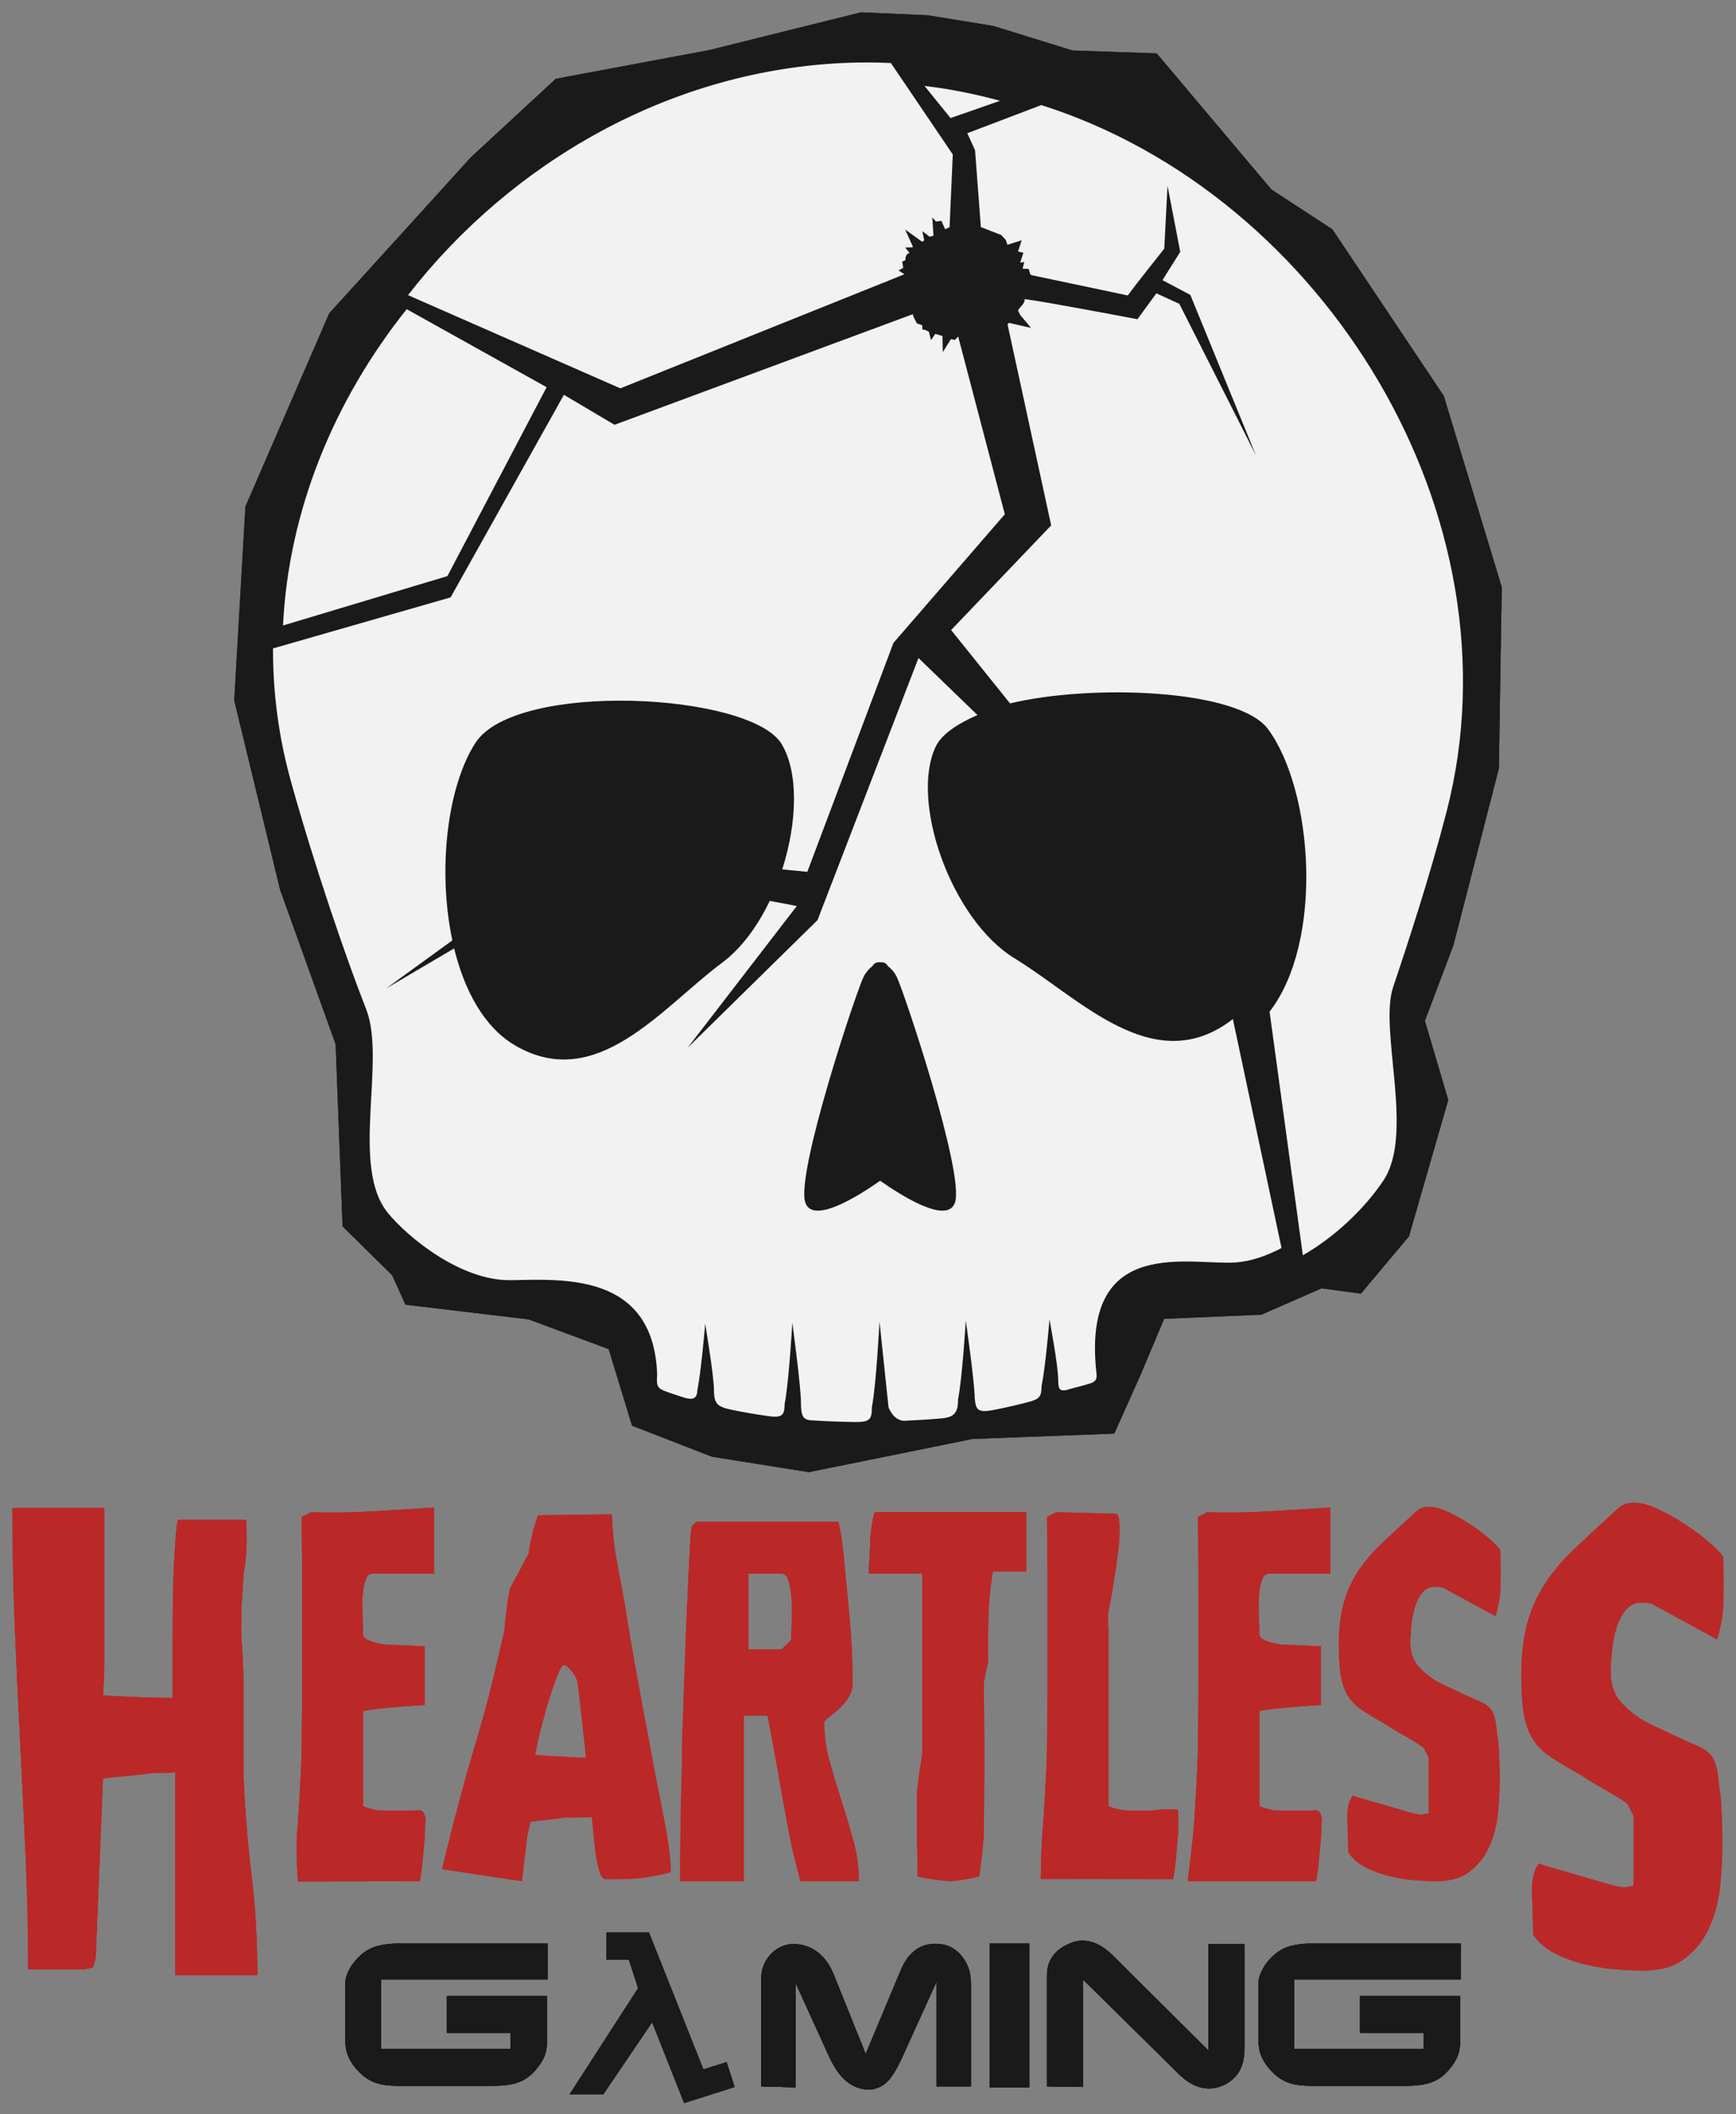 <?xml version="1.0" encoding="UTF-8" standalone="no"?>
<!-- Created with Inkscape (http://www.inkscape.org/) -->

<svg
   xmlns:dc="http://purl.org/dc/elements/1.1/"
   xmlns:cc="http://creativecommons.org/ns#"
   xmlns:rdf="http://www.w3.org/1999/02/22-rdf-syntax-ns#"
   xmlns:svg="http://www.w3.org/2000/svg"
   xmlns="http://www.w3.org/2000/svg"
   xmlns:sodipodi="http://sodipodi.sourceforge.net/DTD/sodipodi-0.dtd"
   xmlns:inkscape="http://www.inkscape.org/namespaces/inkscape"
   width="704.534"
   height="857.858"
   viewBox="0 0 186.408 226.975"
   version="1.1"
   id="svg7462"
   inkscape:version="0.92.4 (5da689c313, 2019-01-14)"
   sodipodi:docname="Logo_Heartlessgaming_FondClair_2020.svg"
   inkscape:export-filename="E:\Espace Marc\Image\HG-Logo\Logo_Heartlessgaming_FondClair_2020.png"
   inkscape:export-xdpi="56.003006"
   inkscape:export-ydpi="56.003006">
  <rect x="0" y="0" width="186.408" height="226.975" fill="#808080" stroke="none"/>
  <defs
     id="defs7456" />
  <sodipodi:namedview
     id="base"
     pagecolor="#000000"
     bordercolor="#666666"
     borderopacity="1.0"
     inkscape:pageopacity="0"
     inkscape:pageshadow="2"
     inkscape:zoom="0.49"
     inkscape:cx="82.697867"
     inkscape:cy="373.72496"
     inkscape:document-units="px"
     inkscape:current-layer="layer1"
     showgrid="false"
     units="px"
     fit-margin-top="5"
     fit-margin-bottom="5"
     fit-margin-left="5"
     fit-margin-right="5"
     inkscape:pagecheckerboard="true"
     inkscape:window-width="1920"
     inkscape:window-height="1017"
     inkscape:window-x="1272"
     inkscape:window-y="-8"
     inkscape:window-maximized="1" />
  <g
     inkscape:label="Calque 1"
     inkscape:groupmode="layer"
     id="layer1"
     transform="translate(35.752,-31.566)">
    <path
       style="fill:#1a1a1a;fill-opacity:1;stroke-width:0.282"
       d="m 56.711,32.889 -16.301,4.054 -16.482,3.082 -9.085,8.397 -15.239,16.777 -9.004,20.758 -1.201,20.803 4.93,20.349 5.958,16.569 0.747,19.555 5.332,5.26 1.417,3.151 13.225,1.576 8.597,3.195 2.509,8.218 8.58,3.333 10.411,1.657 17.562,-3.562 15.232,-0.577 2.796,-6.253 2.559,-6.071 10.438,-0.441 6.466,-2.833 4.221,0.569 5.164,-6.152 4.215,-14.637 -2.512,-8.493 3.071,-8.123 4.876,-18.98 L 125.506,94.613 119.276,74.068 107.318,56.19 100.765,51.907 88.451,37.298 79.407,36.987 70.927,34.357 63.862,33.205 Z"
       id="path3-7"
       inkscape:connector-curvature="0"
       sodipodi:nodetypes="cccccccccccccccccccccccccccccccccccccc" />
    <path
       style="fill:#f2f2f2;fill-opacity:1;stroke-width:0.282"
       d="m 57.659,38.272 c -0.753,-0.005 -1.507,0.006 -2.264,0.033 C 36.404,38.976 19.185,48.926 8.059,63.254 l 22.799,10.007 30.881,-13.015 -0.613,-0.597 0.33,-0.141 c 0.036,-0.151 0.022,-0.323 0.074,-0.467 l 0.168,-0.233 0.218,-0.085 -0.469,-0.579 0.76,-0.018 0.143,-0.143 -0.077,0.074 -0.833,-1.849 1.842,1.325 0.202,-0.175 -0.193,-0.968 0.78,0.593 c 0,0 0.265,-0.053 0.411,-0.111 l -0.124,-1.958 0.257,0.134 0.336,0.517 c 0.251,-3.211 0.799,-8.069 0.799,-8.069 l -5.839,-9.161 c -0.748,-0.036 -1.498,-0.056 -2.251,-0.061 z m 5.859,2.515 2.797,3.456 5.313,-1.855 c -2.647,-0.726 -5.354,-1.269 -8.11,-1.6 z m 12.548,2.059 -5.281,3.025 2.49,3.758 -0.175,9.132 1.035,-0.066 -0.343,1.07 0.432,-0.074 -0.167,0.725 0.648,0.025 0.18,0.588 0.142,0.082 10.32,2.176 c 0.877,-1.211 3.915,-5.02 3.915,-5.02 l 0.351,-6.747 1.368,7.085 -1.912,3.04 2.994,1.582 7.042,17.219 -8.223,-16.259 -2.466,-1.127 -2.033,2.778 c 0,0 -9.935,-1.894 -12.099,-2.16 -0.054,0.607 -0.405,0.669 -0.729,1.221 l 0.245,0.487 1.16,1.389 -2.354,-0.544 -0.017,0.002 c -0.173,0.159 -0.168,0.144 -0.138,0.228 l 7.491,21.614 -10.694,11.893 6.883,7.525 c 8.694,-2.106 21.124,-1.955 24.292,2.375 4.872,6.665 5.956,22.828 0.149,30.316 l 3.572,26.154 c 3.353,-1.91 6.58,-4.93 8.649,-8.021 3.369,-5.036 -0.507,-16.171 1.048,-20.778 1.555,-4.607 3.981,-12.017 5.749,-18.87 8.161,-31.686 -13.202,-66.201 -43.525,-75.819 v -5.56e-4 z M 7.919,64.761 C 0.152,74.486 -4.758,86.317 -5.363,98.722 L 12.291,93.419 22.943,73.138 Z M 62.601,65.998 29.665,78.244 24.229,75.025 12.633,95.705 -6.438,101.186 c -0.012,4.714 0.598,9.49 1.919,14.247 2.483,8.945 5.902,18.942 8.082,24.479 2.18,5.537 -1.734,16.883 2.323,21.866 2.125,2.611 7.814,7.3 13.17,7.234 5.357,-0.067 15.394,-0.952 15.755,10.158 -0.067,1.115 -0.052,1.434 0.914,1.784 0.65,0.235 1.312,0.455 1.985,0.664 0.924,0.294 1.395,0.099 1.409,-0.738 0.436,-2.177 0.85,-7.184 0.85,-7.184 0,0 0.934,5.509 0.945,7.158 0.007,1.494 0.406,1.768 2.033,2.102 1.132,0.231 2.286,0.433 3.462,0.601 1.799,0.302 2.082,0.033 2.09,-1.242 0.462,-2.311 0.827,-8.736 0.827,-8.736 0,0 0.92,6.811 0.926,8.541 0,2.108 0.504,1.891 1.961,1.99 1.289,0.075 2.595,0.119 3.919,0.131 1.485,0.005 1.747,-0.264 1.732,-1.569 0.469,-2.357 0.823,-9.211 0.823,-9.211 l 0.969,9.193 c 0,0 0.505,1.462 1.711,1.454 1.194,-0.062 2.891,-0.149 4.053,-0.263 0.952,-0.122 1.742,-0.316 1.696,-1.998 0.46,-2.296 0.835,-8.502 0.835,-8.502 0,0 0.947,6.579 0.96,8.301 0.112,1.356 0.357,1.63 2.123,1.285 1.296,-0.254 2.561,-0.546 3.795,-0.88 1.101,-0.299 1.244,-0.631 1.263,-1.667 0.435,-2.171 0.849,-7.148 0.849,-7.148 0,0 0.926,4.885 0.936,6.495 0.007,0.98 0.133,1.203 0.856,1.084 0.407,-0.147 2.003,-0.512 2.401,-0.669 1.088,-0.264 0.876,-0.778 0.793,-1.683 -1.306,-14.248 10.067,-11.034 14.969,-11.351 1.577,-0.102 3.275,-0.666 4.961,-1.551 l -5.227,-24.588 c -0.129,0.103 -0.259,0.204 -0.393,0.3 -8.288,5.976 -16.104,-2.58 -23.005,-6.788 -6.906,-4.207 -11.3,-16.971 -8.496,-22.784 0.602,-1.249 2.235,-2.395 4.471,-3.364 l -6.049,-5.75 -11.126,27.766 -13.95,13.71 10.972,-15.5 -2.152,-0.278 c -1.298,2.71 -3.032,5.093 -5.102,6.633 -6.49,4.826 -13.49,14.057 -22.287,8.861 -3.273,-1.933 -5.389,-5.841 -6.499,-10.388 l -7.313,4.307 c 0,0 3.249,-2.373 7.121,-5.167 -1.6,-7.514 -0.565,-16.494 2.476,-21.205 4.318,-6.695 29.566,-5.403 32.885,0.129 1.837,3.06 1.67,8.439 0.058,13.452 0.268,0.016 1.825,0.111 1.838,0.112 L 60.189,100.594 72.146,86.78 63.858,67.194 63.623,67 63.303,66.95 63.267,66.481 c -0.237,-0.139 -0.461,-0.3 -0.666,-0.482 v -0.001 z M 58.585,134.878 c 0.037,-10e-4 0.075,5.3e-4 0.114,0.004 0.021,-0.004 0.037,0.003 0.059,0 0.02,0.003 0.038,-0.004 0.06,0 0.311,-0.03 0.579,0.093 0.767,0.401 0.374,0.289 0.722,0.691 0.951,1.162 0.78,1.575 7.301,21.098 6.257,24.228 -0.803,2.417 -5.799,-0.763 -8.036,-2.335 -2.234,1.572 -7.233,4.754 -8.038,2.335 -1.042,-3.131 5.474,-22.652 6.259,-24.228 0.233,-0.469 0.583,-0.871 0.956,-1.163 0.164,-0.27 0.389,-0.397 0.652,-0.405 z"
       id="path9446"
       inkscape:connector-curvature="0"
       sodipodi:nodetypes="ccccccccccccccccccccccccccccccccccccccccccccccccccccccccccccccccsscccccccccccccccssscccccccccccccccccccccccccccccsccccccccccccccccccccccccccccccccccccccccccc" />
    <path
       sodipodi:nodetypes="ccccccsscccccccccccccccscssssscssssccccccccccccscccccccccccccccccccsccccccccccccccccccssssscsssscccccccccccsscccccccccccccccccccscssccssccccccccccccccccccccccccccccccccccccccccccccccccccsscssscsscccccccscccccccccccccccccccccccccccccccccscccccsssccccccccccccccccccccccccccccccccccccccscccccccccccscsscsccccccccssccccccccccccccccscsscsssccccccccccccccccccccccsssccccccscscccccsccsssssccccccccccccssscccccccccccsssssccssscccccccccccccccccccsscccccccccccccsccccccccccccccccccccsscc"
       inkscape:connector-curvature="0"
       d="m 139.738,192.905 c -0.612,3e-5 -1.094,0.129 -1.446,0.388 -0.352,0.259 -0.718,0.576 -1.094,0.953 -1.506,1.364 -2.858,2.622 -4.057,3.775 -1.199,1.153 -2.211,2.364 -3.034,3.634 -0.823,1.27 -1.446,2.681 -1.87,4.233 -0.423,1.552 -0.635,3.411 -0.635,5.574 0,1.694 0.094,3.081 0.282,4.163 0.188,1.082 0.517,1.987 0.988,2.716 0.471,0.729 1.117,1.364 1.94,1.905 0.823,0.541 1.871,1.165 3.14,1.87 0.33,0.235 0.776,0.517 1.341,0.847 0.564,0.329 1.128,0.659 1.693,0.988 0.565,0.329 1.047,0.623 1.446,0.882 0.4,0.259 0.6,0.411 0.6,0.459 l 0.635,1.27 v 7.479 c -0.093,0 -0.306,0.035 -0.635,0.106 -0.329,0.07 -0.542,0.083 -0.635,0.035 -0.376,-0.046 -0.976,-0.188 -1.799,-0.423 -0.823,-0.235 -1.705,-0.494 -2.646,-0.776 -0.941,-0.282 -1.834,-0.541 -2.681,-0.776 -0.847,-0.235 -1.435,-0.424 -1.764,-0.564 -0.235,0.281 -0.411,0.623 -0.529,1.023 -0.118,0.4 -0.188,0.823 -0.212,1.27 -0.024,0.447 -0.024,0.87 0,1.27 0.024,0.4 0.035,0.694 0.035,0.882 v 0.635 c 0,0.283 0.012,0.6 0.035,0.953 0.024,0.352 0.035,0.67 0.035,0.953 v 0.635 c 0.564,0.847 1.328,1.517 2.293,2.011 0.965,0.494 2.011,0.882 3.14,1.164 1.129,0.282 2.258,0.47 3.387,0.564 1.128,0.094 2.116,0.141 2.963,0.141 1.882,0 3.387,-0.435 4.516,-1.305 1.129,-0.87 1.999,-1.975 2.611,-3.316 0.611,-1.341 1,-2.811 1.164,-4.41 0.164,-1.599 0.247,-3.151 0.247,-4.657 -3e-5,-1.646 -0.059,-3.316 -0.176,-5.009 -0.492,-2.874 -0.095,-4.403 -2.505,-5.433 -0.659,-0.282 -1.365,-0.599 -2.117,-0.953 -0.752,-0.353 -1.458,-0.682 -2.117,-0.988 -0.659,-0.306 -1.105,-0.53 -1.341,-0.67 -0.893,-0.471 -1.74,-1.129 -2.54,-1.976 -0.8,-0.846 -1.199,-1.951 -1.199,-3.316 -2e-5,-0.469 0.035,-1.129 0.106,-1.976 0.07,-0.847 0.212,-1.67 0.423,-2.469 0.212,-0.8 0.541,-1.505 0.988,-2.117 0.446,-0.611 1.022,-0.917 1.729,-0.917 0.093,2e-5 0.306,0.012 0.635,0.035 0.329,0.024 0.517,0.06 0.564,0.106 l 6.985,3.81 c 0.376,-1.27 0.588,-2.34 0.635,-3.21 0.047,-0.87 0.07,-1.917 0.071,-3.14 -3e-5,-0.235 -0.012,-0.658 -0.035,-1.27 -0.024,-0.611 -0.035,-1.035 -0.035,-1.27 -0.283,-0.423 -0.812,-0.965 -1.587,-1.623 -0.776,-0.658 -1.634,-1.293 -2.575,-1.905 -0.941,-0.611 -1.894,-1.14 -2.857,-1.587 -0.964,-0.447 -1.798,-0.67 -2.505,-0.67 z m -22.022,0.45 c -0.489,5e-5 -0.873,0.101 -1.155,0.309 -0.282,0.207 -0.572,0.466 -0.873,0.767 -1.205,1.091 -2.286,2.094 -3.246,3.016 -0.959,0.922 -1.767,1.895 -2.425,2.91 -0.659,1.016 -1.161,2.145 -1.499,3.387 -0.339,1.242 -0.512,2.723 -0.512,4.454 0,1.355 0.079,2.468 0.229,3.334 0.15,0.865 0.417,1.586 0.794,2.17 0.377,0.583 0.894,1.093 1.552,1.526 0.659,0.433 1.49,0.935 2.505,1.499 0.264,0.188 0.625,0.416 1.076,0.679 0.451,0.264 0.906,0.522 1.358,0.785 0.452,0.263 0.836,0.498 1.155,0.706 0.32,0.207 0.476,0.333 0.476,0.37 l 0.512,1.014 v 5.98 c -0.075,0 -0.248,0.032 -0.512,0.088 -0.264,0.056 -0.428,0.064 -0.503,0.026 -0.301,-0.037 -0.779,-0.147 -1.438,-0.335 -0.659,-0.188 -1.364,-0.401 -2.117,-0.626 -0.753,-0.226 -1.474,-0.429 -2.152,-0.617 -0.678,-0.188 -1.148,-0.337 -1.411,-0.45 -0.188,0.225 -0.329,0.492 -0.423,0.811 -0.094,0.32 -0.149,0.665 -0.168,1.023 -0.019,0.358 -0.019,0.694 0,1.014 0.019,0.32 0.026,0.555 0.026,0.706 v 0.503 c 0,0.226 0.008,0.485 0.026,0.767 0.019,0.282 0.035,0.532 0.035,0.758 v 0.512 c 0.451,0.678 1.063,1.21 1.834,1.605 0.772,0.395 1.61,0.709 2.514,0.935 0.903,0.226 1.805,0.375 2.708,0.45 0.903,0.075 1.686,0.115 2.364,0.115 1.505,0 2.713,-0.345 3.616,-1.041 0.903,-0.696 1.601,-1.582 2.09,-2.655 0.489,-1.073 0.803,-2.248 0.935,-3.528 0.131,-1.279 0.194,-2.526 0.194,-3.731 0,-1.317 -0.047,-2.65 -0.141,-4.004 -0.394,-2.303 -0.072,-3.523 -2.002,-4.348 -0.527,-0.226 -1.092,-0.476 -1.693,-0.758 -0.602,-0.282 -1.166,-0.549 -1.693,-0.794 -0.527,-0.245 -0.888,-0.425 -1.076,-0.538 -0.714,-0.377 -1.389,-0.902 -2.028,-1.579 -0.64,-0.677 -0.961,-1.563 -0.961,-2.655 0,-0.376 0.032,-0.901 0.088,-1.579 0.056,-0.678 0.166,-1.336 0.335,-1.976 0.169,-0.64 0.428,-1.204 0.785,-1.693 0.357,-0.489 0.82,-0.732 1.385,-0.732 0.075,3e-5 0.248,0.008 0.512,0.026 0.264,0.019 0.412,0.051 0.45,0.088 l 5.592,3.043 c 0.301,-1.016 0.465,-1.871 0.503,-2.566 0.038,-0.696 0.062,-1.535 0.062,-2.514 -3e-5,-0.188 -0.008,-0.525 -0.026,-1.014 -0.019,-0.489 -0.035,-0.826 -0.035,-1.014 -0.226,-0.339 -0.649,-0.77 -1.27,-1.296 -0.621,-0.526 -1.302,-1.037 -2.055,-1.526 -0.753,-0.489 -1.513,-0.912 -2.284,-1.27 -0.771,-0.358 -1.446,-0.538 -2.011,-0.538 z m -106.856,0.062 c -2.182,0.15 -4.409,0.283 -6.685,0.414 -2.277,0.132 -4.457,0.163 -6.526,0.088 l -1.014,0.512 c 0,0.64 0.008,1.596 0.027,2.875 0.019,1.279 0.035,2.769 0.035,4.463 v 5.133 5.133 c 0,1.656 -0.016,3.13 -0.035,4.41 -0.019,1.279 -0.027,2.236 -0.027,2.875 0,0.339 -0.015,0.942 -0.053,1.808 -0.038,0.866 -0.085,1.791 -0.141,2.769 -0.056,0.978 -0.111,1.895 -0.168,2.76 -0.056,0.865 -0.103,1.469 -0.141,1.808 -0.044,1.744 -0.042,3.507 0.114,5.116 l 13.088,-0.036 c 0,0 0.032,-0.18 0.088,-0.538 0.056,-0.358 0.111,-0.781 0.168,-1.27 0.056,-0.489 0.103,-0.992 0.141,-1.499 0.038,-0.508 0.078,-0.922 0.115,-1.261 0,-0.076 0.007,-0.28 0.027,-0.6 0.019,-0.32 0.027,-0.57 0.027,-0.758 0,-0.113 0.008,-0.254 0.027,-0.423 0.019,-0.169 0.012,-0.35 -0.027,-0.538 -0.038,-0.188 -0.092,-0.345 -0.168,-0.476 -0.075,-0.131 -0.21,-0.218 -0.397,-0.256 -0.188,0 -0.486,0.008 -0.9,0.026 -0.414,0.019 -0.884,0.026 -1.411,0.026 -0.489,0 -0.944,-0.007 -1.358,-0.026 -0.414,-0.019 -0.711,-0.026 -0.9,-0.026 -0.225,-0.037 -0.54,-0.116 -0.935,-0.229 -0.395,-0.113 -0.591,-0.206 -0.591,-0.282 v -10.16 c -2.9e-5,0 0.181,-0.023 0.538,-0.079 0.357,-0.056 0.781,-0.111 1.27,-0.168 0.489,-0.056 0.982,-0.103 1.491,-0.141 0.508,-0.038 0.931,-0.077 1.27,-0.115 0.188,3e-5 0.534,-0.025 1.023,-0.062 0.489,-0.037 0.827,-0.053 1.014,-0.053 v -6.324 c -0.187,3e-5 -0.47,-0.008 -0.847,-0.026 -0.377,-0.019 -0.785,-0.043 -1.217,-0.062 -0.432,-0.019 -0.832,-0.034 -1.208,-0.053 -0.377,-0.019 -0.643,-0.026 -0.794,-0.026 -0.075,3e-5 -0.232,-0.024 -0.476,-0.062 -0.245,-0.037 -0.511,-0.092 -0.794,-0.168 -0.283,-0.075 -0.557,-0.177 -0.82,-0.309 -0.264,-0.132 -0.413,-0.289 -0.45,-0.476 v -0.459 c -2.9e-5,-0.187 -0.008,-0.407 -0.027,-0.67 -0.019,-0.264 -0.027,-0.491 -0.027,-0.679 v -0.45 c -2.9e-5,-0.076 -0.016,-0.342 -0.035,-0.794 -0.019,-0.451 0.005,-0.937 0.062,-1.464 0.056,-0.527 0.158,-1.014 0.309,-1.446 0.151,-0.432 0.394,-0.644 0.732,-0.644 h 6.606 v -7.108 z m 96.238,0 c -2.182,0.15 -4.409,0.283 -6.685,0.414 -2.277,0.132 -4.448,0.163 -6.518,0.088 l -1.014,0.512 c 0,0.64 0.008,1.596 0.026,2.875 0.019,1.279 0.026,2.769 0.026,4.463 v 5.133 5.133 c 0,1.656 -0.008,3.13 -0.026,4.41 -0.019,1.279 -0.026,2.236 -0.026,2.875 0,0.339 -0.024,0.942 -0.062,1.808 -0.038,0.866 -0.085,1.791 -0.141,2.769 -0.056,0.978 -0.111,1.895 -0.168,2.76 -0.056,0.865 -0.103,1.469 -0.141,1.808 -0.246,2.175 -0.296,2.869 -0.593,5.08 h 13.805 c 0,0 0.023,-0.18 0.079,-0.538 0.056,-0.358 0.111,-0.781 0.168,-1.27 0.056,-0.489 0.103,-0.992 0.141,-1.499 0.038,-0.508 0.078,-0.922 0.115,-1.261 -3e-5,-0.076 0.008,-0.28 0.026,-0.6 0.019,-0.32 0.035,-0.57 0.035,-0.758 -3e-5,-0.113 0.007,-0.254 0.026,-0.423 0.019,-0.169 0.011,-0.35 -0.026,-0.538 -0.038,-0.188 -0.101,-0.345 -0.176,-0.476 -0.075,-0.131 -0.201,-0.218 -0.388,-0.256 -0.188,0 -0.494,0.008 -0.908,0.026 -0.414,0.019 -0.884,0.026 -1.411,0.026 -0.489,0 -0.935,-0.007 -1.349,-0.026 -0.414,-0.019 -0.72,-0.026 -0.908,-0.026 -0.225,-0.037 -0.531,-0.116 -0.926,-0.229 -0.395,-0.113 -0.6,-0.206 -0.6,-0.282 v -10.16 c -3e-5,0 0.181,-0.023 0.538,-0.079 0.357,-0.056 0.781,-0.111 1.27,-0.168 0.489,-0.056 0.991,-0.103 1.499,-0.141 0.508,-0.038 0.931,-0.077 1.27,-0.115 0.188,3e-5 0.525,-0.025 1.014,-0.062 0.489,-0.037 0.827,-0.053 1.014,-0.053 v -6.324 c -0.187,3e-5 -0.47,-0.008 -0.847,-0.026 -0.377,-0.019 -0.776,-0.043 -1.208,-0.062 -0.432,-0.019 -0.84,-0.034 -1.217,-0.053 -0.377,-0.019 -0.643,-0.026 -0.794,-0.026 -0.075,3e-5 -0.232,-0.024 -0.476,-0.062 -0.245,-0.037 -0.511,-0.092 -0.794,-0.168 -0.283,-0.075 -0.548,-0.177 -0.811,-0.309 -0.264,-0.132 -0.422,-0.289 -0.459,-0.476 v -0.459 c -3e-5,-0.187 -0.008,-0.407 -0.026,-0.67 -0.019,-0.264 -0.026,-0.491 -0.026,-0.679 v -0.45 c 0,-0.076 -0.008,-0.342 -0.026,-0.794 -0.019,-0.451 -0.003,-0.937 0.053,-1.464 0.056,-0.527 0.158,-1.014 0.309,-1.446 0.151,-0.432 0.403,-0.644 0.741,-0.644 h 6.597 v -7.108 z m -141.526,0.053 c 0,4.14 0.082,8.267 0.247,12.383 0.165,4.115 0.353,8.231 0.564,12.347 0.211,4.116 0.411,8.243 0.6,12.383 0.189,4.139 0.282,8.279 0.282,12.418 h 5.997 c 0,0 0.569,-0.063 0.991,-0.225 0,0 0.137,-0.425 0.279,-1.045 l 0.776,-19.191 c 0.141,-0.047 0.435,-0.094 0.882,-0.141 0.447,-0.047 0.953,-0.095 1.517,-0.141 0.564,-0.047 1.14,-0.106 1.729,-0.176 0.589,-0.07 1.07,-0.129 1.446,-0.176 0.235,0 0.564,0 0.988,0 0.469,0 0.869,-0.023 1.199,-0.071 v 21.802 h 8.819 c -2.8e-5,-3.715 -0.212,-7.326 -0.635,-10.83 -0.424,-3.505 -0.713,-7.091 -0.856,-10.76 v -10.16 c -2.8e-5,-0.33 -0.015,-0.952 -0.062,-1.87 -0.047,-0.917 -0.106,-1.881 -0.176,-2.893 -0.02,-1.062 0.01,-1.888 0.015,-2.933 0.138,-1.871 0.162,-2.445 0.232,-3.664 0.141,-0.752 0.236,-1.516 0.282,-2.293 0.047,-0.777 0.058,-1.482 0.035,-2.117 -0.023,-0.634 -0.035,-1.093 -0.035,-1.376 h -7.276 c -0.093,2e-5 -0.168,0.364 -0.238,1.094 -0.07,0.729 -0.141,1.705 -0.212,2.928 -0.071,1.223 -0.118,2.61 -0.141,4.163 -0.023,1.552 -0.035,3.128 -0.035,4.727 v 6.209 c -0.801,3e-5 -1.929,-0.024 -3.387,-0.07 -1.458,-0.047 -2.822,-0.117 -4.092,-0.212 0.047,-0.659 0.082,-1.282 0.106,-1.87 0.024,-0.588 0.035,-0.953 0.035,-1.094 v -17.145 z m 92.631,0.45 c -0.037,6e-5 -0.084,0.118 -0.141,0.344 -0.057,0.226 -0.111,0.499 -0.168,0.838 -0.056,0.339 -0.104,0.684 -0.141,1.023 -0.037,0.339 -0.062,0.622 -0.062,0.847 0,0.15 -0.008,0.393 -0.027,0.732 -0.019,0.339 -0.034,0.683 -0.053,1.041 -0.019,0.358 -0.043,0.711 -0.062,1.05 -0.019,0.339 -0.027,0.582 -0.027,0.732 h 5.759 v 19.306 c -0.293,1.893 -0.383,2.449 -0.564,4.066 v 4.057 1.023 c 0,0.489 0.008,0.99 0.027,1.517 0.019,0.527 0.027,1.037 0.027,1.526 v 1.014 c 0.113,0.038 0.34,0.085 0.679,0.141 0.339,0.056 0.7,0.111 1.076,0.168 0.376,0.056 0.728,0.103 1.067,0.141 0.339,0.038 0.59,0.062 0.741,0.062 0.113,0 0.308,-0.024 0.591,-0.062 0.282,-0.038 0.587,-0.085 0.926,-0.141 0.339,-0.056 0.653,-0.111 0.935,-0.168 0.282,-0.056 0.478,-0.103 0.591,-0.141 0.038,-0.15 0.084,-0.44 0.141,-0.873 0.057,-0.433 0.111,-0.895 0.168,-1.385 0.056,-0.489 0.104,-0.952 0.141,-1.385 0.037,-0.432 0.062,-0.738 0.062,-0.926 -3e-5,-0.64 0.008,-1.722 0.026,-3.246 0.019,-1.524 0.026,-3.154 0.026,-4.886 -3e-5,-1.731 -0.008,-3.353 -0.026,-4.877 -0.019,-1.524 -0.026,-2.606 -0.026,-3.246 0.183,-0.955 0.285,-1.481 0.476,-2.231 -0.018,-0.583 -0.026,-1.195 -0.026,-1.834 0,-0.64 0.008,-1.252 0.026,-1.834 0.018,-0.583 0.026,-0.991 0.026,-1.217 0,-0.339 0.024,-0.777 0.062,-1.323 0.038,-0.545 0.085,-1.071 0.141,-1.579 0.056,-0.508 0.111,-0.956 0.168,-1.332 0.056,-0.376 0.103,-0.564 0.141,-0.564 h 3.554 v -6.376 z m 19.482,0 -1.014,0.512 c 0,0.64 0.008,1.596 0.026,2.875 0.019,1.279 0.035,2.769 0.035,4.463 v 5.133 5.133 c 0,1.656 -0.016,3.13 -0.035,4.41 -0.019,1.279 -0.026,2.236 -0.026,2.875 0,0.339 -0.015,0.942 -0.053,1.808 -0.038,0.866 -0.085,1.791 -0.141,2.769 -0.056,0.978 -0.111,1.895 -0.168,2.76 -0.056,0.865 -0.103,1.469 -0.141,1.808 -0.105,1.638 -0.125,2.381 -0.171,4.831 l 14.22,0.02 c -3e-5,0 0.032,-0.164 0.088,-0.503 0.056,-0.339 0.111,-0.754 0.168,-1.244 0.057,-0.489 0.104,-0.999 0.141,-1.526 0.037,-0.527 0.077,-0.958 0.115,-1.296 -2e-5,-0.076 0.007,-0.271 0.026,-0.591 0.019,-0.32 0.026,-0.579 0.026,-0.767 -3e-5,-0.113 0.008,-0.254 0.026,-0.423 -0.04,-0.41 -0.054,-0.705 -0.079,-1.103 -0.838,-0.043 -1.258,-0.018 -1.835,-0.026 -0.696,0.094 -1.307,0.141 -1.834,0.141 -0.489,0 -0.944,-0.007 -1.358,-0.026 -0.414,-0.019 -0.711,-0.026 -0.9,-0.026 -0.225,-0.037 -0.54,-0.116 -0.935,-0.229 -0.395,-0.113 -0.591,-0.206 -0.591,-0.282 v -18.283 -0.459 c -3e-5,-0.187 -0.008,-0.407 -0.026,-0.67 -0.019,-0.264 -0.026,-0.491 -0.026,-0.679 v -0.45 c -3e-5,-0.038 0.055,-0.328 0.168,-0.873 0.113,-0.545 0.23,-1.228 0.362,-2.037 0.132,-0.809 0.265,-1.663 0.397,-2.566 0.131,-0.903 0.226,-1.75 0.282,-2.54 0.056,-0.79 0.056,-1.448 0,-1.976 -0.056,-0.527 -0.198,-0.794 -0.423,-0.794 z m -47.74,0.229 -7.902,0.106 c -0.038,6e-5 -0.117,0.204 -0.229,0.6 -0.113,0.396 -0.206,0.701 -0.282,0.926 -0.038,0.114 -0.085,0.294 -0.141,0.538 -0.056,0.244 -0.111,0.495 -0.168,0.758 -0.056,0.264 -0.103,0.523 -0.141,0.767 -0.038,0.245 -0.053,0.4 -0.053,0.476 l -2.037,3.836 c -0.113,0.527 -0.2,1.045 -0.256,1.552 -0.056,0.508 -0.111,0.971 -0.168,1.385 -0.056,0.414 -0.096,0.751 -0.115,1.014 -0.019,0.264 -0.027,0.421 -0.027,0.459 -0.451,1.957 -0.851,3.673 -1.208,5.159 -0.358,1.487 -0.711,2.843 -1.049,4.066 -0.339,1.222 -0.675,2.391 -1.014,3.501 -0.339,1.11 -0.675,2.286 -1.014,3.528 -0.339,1.241 -0.707,2.613 -1.102,4.119 -0.395,1.506 -0.834,3.278 -1.323,5.309 l 8.573,1.296 0.512,-4.348 c -2.6e-5,-0.15 0.039,-0.393 0.115,-0.732 0.075,-0.339 0.17,-0.769 0.282,-1.296 0.527,-0.075 1.146,-0.154 1.861,-0.229 0.715,-0.075 1.319,-0.153 1.808,-0.229 0.15,0 0.542,0 1.182,0 0.641,0 1.229,-0.015 1.755,-0.053 0.076,0.79 0.145,1.582 0.22,2.372 0.075,0.791 0.17,1.503 0.282,2.143 0.113,0.64 0.246,1.157 0.397,1.552 0.151,0.395 0.339,0.591 0.564,0.591 h 1.64 c 0.828,0 1.627,-0.047 2.399,-0.141 0.772,-0.094 1.76,-0.29 2.963,-0.591 -2.9e-5,-0.828 -0.071,-1.714 -0.203,-2.655 -0.132,-0.941 -0.288,-1.897 -0.476,-2.875 -0.188,-0.978 -0.377,-1.943 -0.564,-2.884 -0.188,-0.941 -0.361,-1.803 -0.512,-2.593 -0.565,-3.048 -1.121,-6.043 -1.667,-8.978 -0.546,-2.935 -1.063,-5.945 -1.552,-9.031 -0.301,-1.656 -0.583,-3.184 -0.847,-4.595 -0.264,-1.411 -0.427,-3.018 -0.503,-4.824 z m 9.093,0.785 -0.512,0.512 c -0.038,0.037 -0.085,0.461 -0.141,1.27 -0.056,0.809 -0.111,1.859 -0.168,3.157 -0.057,1.298 -0.128,2.756 -0.203,4.374 -0.075,1.618 -0.138,3.249 -0.194,4.886 -0.056,1.637 -0.111,3.212 -0.168,4.736 -0.056,1.524 -0.103,2.833 -0.141,3.925 0,0.489 -0.008,1.313 -0.027,2.461 -0.019,1.148 -0.051,2.394 -0.088,3.748 -0.037,1.355 -0.06,2.735 -0.079,4.128 -0.019,1.392 -0.035,2.592 -0.035,3.607 v 1.808 h 6.835 v -17.78 h 2.54 c 0.076,0.339 0.177,0.864 0.309,1.579 0.131,0.715 0.28,1.522 0.45,2.425 0.169,0.903 0.342,1.86 0.512,2.857 0.169,0.997 0.333,1.946 0.503,2.849 0.169,0.903 0.318,1.71 0.45,2.425 0.131,0.715 0.242,1.24 0.318,1.579 0.075,0.413 0.192,0.947 0.362,1.605 0.169,0.659 0.31,1.216 0.423,1.667 0.113,0.451 0.191,0.718 0.229,0.794 h 6.262 c -2.7e-5,-1.468 -0.196,-2.918 -0.591,-4.348 -0.395,-1.43 -0.818,-2.848 -1.27,-4.26 -0.452,-1.411 -0.875,-2.814 -1.27,-4.207 -0.395,-1.392 -0.591,-2.804 -0.591,-4.233 -2.9e-5,-0.113 0.156,-0.293 0.476,-0.538 0.32,-0.245 0.673,-0.534 1.049,-0.873 0.377,-0.339 0.721,-0.738 1.041,-1.208 0.32,-0.47 0.485,-0.996 0.485,-1.561 -2.9e-5,-2.483 -0.118,-4.898 -0.344,-7.25 -0.226,-2.352 -0.453,-4.711 -0.679,-7.082 -0.038,-0.225 -0.069,-0.508 -0.106,-0.847 -0.037,-0.339 -0.084,-0.668 -0.141,-0.988 -0.057,-0.32 -0.12,-0.602 -0.176,-0.847 -0.056,-0.245 -0.079,-0.37 -0.079,-0.37 h -15.24 z m 5.583,5.592 h 3.554 c 0.339,3e-5 0.59,0.251 0.741,0.758 0.15,0.508 0.252,1.08 0.309,1.72 0.056,0.64 0.071,1.244 0.053,1.808 -0.018,0.564 -0.027,0.911 -0.027,1.023 0,0.226 -0.008,0.57 -0.027,1.041 -0.019,0.47 -0.027,0.722 -0.027,0.758 l -1.023,1.014 h -3.554 v -8.123 z m -19.87,9.816 c 0.263,3e-5 0.546,0.205 0.847,0.6 0.301,0.395 0.504,0.739 0.617,1.041 0.038,0.187 0.101,0.596 0.176,1.217 0.075,0.621 0.153,1.334 0.247,2.143 0.094,0.809 0.188,1.656 0.282,2.54 0.094,0.884 0.18,1.683 0.256,2.399 -0.415,0 -0.9,-0.015 -1.464,-0.053 -0.564,-0.038 -1.121,-0.069 -1.667,-0.088 -0.546,-0.019 -1.016,-0.051 -1.411,-0.088 -0.395,-0.037 -0.646,-0.053 -0.758,-0.053 h -0.176 c 0.226,-1.167 0.493,-2.327 0.794,-3.475 0.301,-1.148 0.599,-2.182 0.9,-3.104 0.301,-0.922 0.576,-1.667 0.82,-2.231 0.245,-0.564 0.424,-0.847 0.538,-0.847 z"
       style="font-style:normal;font-variant:normal;font-weight:normal;font-stretch:normal;font-size:250px;line-height:125%;font-family:'Grim Ghost';-inkscape-font-specification:'Grim Ghost';text-align:center;letter-spacing:0px;word-spacing:0px;writing-mode:lr-tb;text-anchor:middle;opacity:0.99;fill:#bc2929;fill-opacity:1;stroke:none;stroke-width:0.282"
       id="path3043-5" />
    <g
       transform="matrix(0.264,0,0,0.264,-70.343,119.198)"
       style="font-style:normal;font-variant:normal;font-weight:normal;font-stretch:normal;font-size:78px;line-height:125%;font-family:Xoireqe;-inkscape-font-specification:Xoireqe;text-align:start;letter-spacing:0px;word-spacing:0px;writing-mode:lr-tb;text-anchor:start;fill:#f2f2f2;fill-opacity:1;stroke:none"
       id="g21988-1">
      <g
         id="g21990-7"
         style="fill:#f2f2f2;fill-opacity:1"
         transform="translate(-10.938,-13.763)">
        <g
           id="g21992-7"
           style="fill:#f2f2f2;fill-opacity:1">
          <path
             inkscape:connector-curvature="0"
             id="path21994-3"
             transform="matrix(1.07,0,0,1.07,124.932,126.279)"
             d="m 246.477,319.143 v 10.344 h 8.518 l 3.498,10.799 -26.01,40.307 h 12.777 l 18.557,-27.379 12.168,30.725 19.164,-6.084 -3.041,-9.43 -8.822,2.738 -20.686,-52.02 z m 180.926,3.096 c -1.797,6e-5 -3.617,0.438 -5.463,1.312 -2.624,1.214 -4.616,2.793 -5.977,4.736 -1.36,1.944 -2.041,4.274 -2.041,6.994 v 42.336 l 13.627,0.217 v -40.877 l 36.65,36.141 c 1.798,1.749 3.632,3.074 5.502,3.973 1.87,0.898 3.825,1.346 5.865,1.346 0.971,0 2.017,-0.144 3.135,-0.436 1.118,-0.291 2.136,-0.679 3.059,-1.164 2.575,-1.457 4.422,-3.292 5.539,-5.502 1.117,-2.21 1.676,-4.918 1.676,-8.125 v -39.639 h -13.699 v 40.439 L 438.625,327.557 c -1.749,-1.699 -3.57,-3.01 -5.465,-3.934 -1.895,-0.924 -3.814,-1.385 -5.758,-1.385 z m -260.535,1.094 c -2.526,5e-5 -4.968,0.303 -7.324,0.91 -2.356,0.607 -4.457,1.713 -6.303,3.316 -1.846,1.603 -3.316,3.401 -4.408,5.393 -1.093,1.992 -1.639,3.813 -1.639,5.465 v 21.713 c 0,2.428 0.426,4.577 1.275,6.447 0.849,1.87 2.149,3.706 3.898,5.504 1.992,2.04 4.226,3.471 6.703,4.297 2.089,0.68 4.76,1.021 8.014,1.021 h 36.215 c 3.691,0 6.68,-0.364 8.963,-1.094 2.769,-0.875 5.15,-2.479 7.143,-4.811 1.602,-1.846 2.742,-3.582 3.422,-5.209 0.68,-1.627 1.019,-3.534 1.02,-5.721 v -17.34 h -38.033 v 14.062 h 24.191 v 6.119 h -49.186 v -26.449 h 63.248 v -13.625 z m 225.209,0 v 54.723 h 15.084 v -54.723 z m 121.898,0 c -2.526,5e-5 -4.968,0.303 -7.324,0.91 -2.356,0.607 -4.457,1.713 -6.303,3.316 -1.846,1.603 -3.316,3.401 -4.408,5.393 -1.093,1.992 -1.639,3.813 -1.639,5.465 v 21.713 c -10e-6,2.428 0.426,4.577 1.275,6.447 0.849,1.87 2.149,3.706 3.898,5.504 1.992,2.04 4.226,3.471 6.703,4.297 2.089,0.68 4.762,1.021 8.016,1.021 h 36.215 c 3.691,0 6.678,-0.364 8.961,-1.094 2.769,-0.875 5.15,-2.479 7.143,-4.811 1.602,-1.846 2.742,-3.582 3.422,-5.209 0.68,-1.627 1.019,-3.534 1.02,-5.721 v -17.34 h -38.033 v 14.062 h 24.191 v 6.119 h -49.186 v -26.449 h 63.248 v -13.625 z m -142.389,0.074 c -3.158,6e-5 -5.879,0.922 -8.162,2.768 -2.089,1.7 -3.788,4.13 -5.1,7.287 l -13.336,31.84 -12.168,-30.238 c -1.457,-3.593 -3.425,-6.363 -5.902,-8.307 -2.769,-2.187 -6.072,-3.279 -9.91,-3.279 -3.448,0.341 -6.265,1.775 -8.451,4.301 -2.186,2.526 -3.279,5.538 -3.279,9.035 v 40.805 l 13.043,0.363 v -39.713 l 12.678,27.836 c 1.797,3.934 3.765,6.898 5.902,8.889 2.769,2.575 6.023,3.863 9.764,3.863 2.428,-0.292 4.53,-1.227 6.303,-2.805 1.773,-1.578 3.801,-4.87 6.084,-9.875 l 12.896,-28.416 v 39.857 h 13.045 v -39.129 c -9e-5,-4.13 -1.192,-7.629 -3.572,-10.494 -2.526,-3.06 -5.803,-4.588 -9.834,-4.588 z"
             style="fill:#1a1a1a;fill-opacity:1" />
          <path
             style="fill:#1a1a1a;fill-opacity:1"
             d="m 246.477,319.143 v 10.344 h 8.518 l 3.498,10.799 -26.01,40.307 h 12.777 l 18.557,-27.379 12.168,30.725 19.164,-6.084 -3.041,-9.43 -8.822,2.738 -20.686,-52.02 z m 180.926,3.096 c -1.797,6e-5 -3.617,0.438 -5.463,1.312 -2.624,1.214 -4.616,2.793 -5.977,4.736 -1.36,1.944 -2.041,4.274 -2.041,6.994 v 42.336 l 13.627,0.217 v -40.877 l 36.65,36.141 c 1.798,1.749 3.632,3.074 5.502,3.973 1.87,0.898 3.825,1.346 5.865,1.346 0.971,0 2.017,-0.144 3.135,-0.436 1.118,-0.291 2.136,-0.679 3.059,-1.164 2.575,-1.457 4.422,-3.292 5.539,-5.502 1.117,-2.21 1.676,-4.918 1.676,-8.125 v -39.639 h -13.699 v 40.439 L 438.625,327.557 c -1.749,-1.699 -3.57,-3.01 -5.465,-3.934 -1.895,-0.924 -3.814,-1.385 -5.758,-1.385 z m -260.535,1.094 c -2.526,5e-5 -4.968,0.303 -7.324,0.91 -2.356,0.607 -4.457,1.713 -6.303,3.316 -1.846,1.603 -3.316,3.401 -4.408,5.393 -1.093,1.992 -1.639,3.813 -1.639,5.465 v 21.713 c 0,2.428 0.426,4.577 1.275,6.447 0.849,1.87 2.149,3.706 3.898,5.504 1.992,2.04 4.226,3.471 6.703,4.297 2.089,0.68 4.76,1.021 8.014,1.021 h 36.215 c 3.691,0 6.68,-0.364 8.963,-1.094 2.769,-0.875 5.15,-2.479 7.143,-4.811 1.602,-1.846 2.742,-3.582 3.422,-5.209 0.68,-1.627 1.019,-3.534 1.02,-5.721 v -17.34 h -38.033 v 14.062 h 24.191 v 6.119 h -49.186 v -26.449 h 63.248 v -13.625 z m 225.209,0 v 54.723 h 15.084 v -54.723 z m 121.898,0 c -2.526,5e-5 -4.968,0.303 -7.324,0.91 -2.356,0.607 -4.457,1.713 -6.303,3.316 -1.846,1.603 -3.316,3.401 -4.408,5.393 -1.093,1.992 -1.639,3.813 -1.639,5.465 v 21.713 c -10e-6,2.428 0.426,4.577 1.275,6.447 0.849,1.87 2.149,3.706 3.898,5.504 1.992,2.04 4.226,3.471 6.703,4.297 2.089,0.68 4.762,1.021 8.016,1.021 h 36.215 c 3.691,0 6.678,-0.364 8.961,-1.094 2.769,-0.875 5.15,-2.479 7.143,-4.811 1.602,-1.846 2.742,-3.582 3.422,-5.209 0.68,-1.627 1.019,-3.534 1.02,-5.721 v -17.34 h -38.033 v 14.062 h 24.191 v 6.119 h -49.186 v -26.449 h 63.248 v -13.625 z m -142.389,0.074 c -3.158,6e-5 -5.879,0.922 -8.162,2.768 -2.089,1.7 -3.788,4.13 -5.1,7.287 l -13.336,31.84 -12.168,-30.238 c -1.457,-3.593 -3.425,-6.363 -5.902,-8.307 -2.769,-2.187 -6.072,-3.279 -9.91,-3.279 -3.448,0.341 -6.265,1.775 -8.451,4.301 -2.186,2.526 -3.279,5.538 -3.279,9.035 v 40.805 l 13.043,0.363 v -39.713 l 12.678,27.836 c 1.797,3.934 3.765,6.898 5.902,8.889 2.769,2.575 6.023,3.863 9.764,3.863 2.428,-0.292 4.53,-1.227 6.303,-2.805 1.773,-1.578 3.801,-4.87 6.084,-9.875 l 12.896,-28.416 v 39.857 h 13.045 v -39.129 c -9e-5,-4.13 -1.192,-7.629 -3.572,-10.494 -2.526,-3.06 -5.803,-4.588 -9.834,-4.588 z"
             id="path4560"
             inkscape:connector-curvature="0"
             transform="matrix(1.07,0,0,1.07,124.932,126.279)" />
        </g>
      </g>
    </g>
    <path
       sodipodi:nodetypes="cccccccccccccccccccccccccccccccccccccc"
       inkscape:connector-curvature="0"
       id="path4554"
       d="m 56.711,32.889 -16.301,4.054 -16.482,3.082 -9.085,8.397 -15.239,16.777 -9.004,20.758 -1.201,20.803 4.93,20.349 5.958,16.569 0.747,19.555 5.332,5.26 1.417,3.151 13.225,1.576 8.597,3.195 2.509,8.218 8.58,3.333 10.411,1.657 17.562,-3.562 15.232,-0.577 2.796,-6.253 2.559,-6.071 10.438,-0.441 6.466,-2.833 4.221,0.569 5.164,-6.152 4.215,-14.637 -2.512,-8.493 3.071,-8.123 4.876,-18.98 L 125.506,94.613 119.276,74.068 107.318,56.19 100.765,51.907 88.451,37.298 79.407,36.987 70.927,34.357 63.862,33.205 Z"
       style="fill:#1a1a1a;fill-opacity:1;stroke-width:0.282" />
    <path
       sodipodi:nodetypes="cccccccccccccccccccccccccccccccccccccccccccccccccccccccccccccccccccccccccsscccccccccccccccssscccccccccccccccccccccccccccccscccccccccccccccccccccccccccccccccccccccccccccccccc"
       inkscape:connector-curvature="0"
       id="path4556"
       d="m 57.659,38.272 c -0.753,-0.005 -1.507,0.006 -2.264,0.033 C 36.404,38.976 19.185,48.926 8.059,63.254 l 22.799,10.007 30.507,-12.249 -0.632,-0.402 0.5,-0.288 -0.107,-0.673 0.33,-0.141 c 0.036,-0.151 0.022,-0.323 0.074,-0.467 l 0.168,-0.233 0.218,-0.085 -0.469,-0.579 0.76,-0.018 0.143,-0.143 -0.077,0.074 -0.833,-1.849 1.842,1.325 0.202,-0.175 -0.193,-0.968 0.78,0.593 c 0,0 0.265,-0.053 0.411,-0.111 l -0.124,-1.958 0.39,0.436 0.587,-0.07 0.4,0.895 0.476,-0.22 0.345,-7.805 -6.645,-9.816 c -0.748,-0.036 -1.498,-0.056 -2.251,-0.061 z m 5.859,2.515 2.797,3.456 5.313,-1.855 c -2.647,-0.726 -5.354,-1.269 -8.11,-1.6 z m 12.548,2.059 -7.952,3.025 0.834,1.823 0.623,8.253 2.192,0.851 0.482,0.529 0.179,0.52 1.532,-0.485 -0.399,1.211 0.579,0.122 -0.343,1.07 0.432,-0.074 -0.167,0.725 0.648,0.025 0.18,0.588 0.142,0.082 10.32,2.176 c 0.877,-1.211 3.915,-5.02 3.915,-5.02 l 0.351,-6.747 1.368,7.085 -1.912,3.04 2.994,1.582 7.042,17.219 -8.223,-16.259 -2.466,-1.127 -2.033,2.778 c 0,0 -9.935,-1.894 -12.099,-2.16 -0.054,0.607 -0.405,0.669 -0.729,1.221 l 0.245,0.487 1.16,1.389 -2.354,-0.544 -0.017,0.002 c -0.173,0.159 -0.168,0.144 -0.138,0.228 l 4.669,21.513 -10.744,11.238 6.328,7.877 c 8.694,-2.106 24.551,-1.551 27.719,2.778 4.872,6.665 5.956,22.828 0.149,30.316 l 3.572,26.154 c 3.353,-1.91 6.58,-4.93 8.649,-8.021 3.369,-5.036 -0.507,-16.171 1.048,-20.778 1.555,-4.607 3.981,-12.017 5.749,-18.87 8.161,-31.686 -13.202,-66.201 -43.525,-75.819 v -5.56e-4 z M 7.919,64.761 C 0.152,74.486 -4.758,86.317 -5.363,98.722 L 12.291,93.419 22.943,73.138 Z M 62.254,65.303 30.235,77.175 24.799,73.956 12.633,95.705 -6.438,101.186 c -0.012,4.714 0.598,9.49 1.919,14.247 2.483,8.945 5.902,18.942 8.082,24.479 2.18,5.537 -1.734,16.883 2.323,21.866 2.125,2.611 7.814,7.3 13.17,7.234 5.357,-0.067 15.394,-0.952 15.755,10.158 -0.067,1.115 -0.052,1.434 0.914,1.784 0.65,0.235 1.312,0.455 1.985,0.664 0.924,0.294 1.395,0.099 1.409,-0.738 0.436,-2.177 0.85,-7.184 0.85,-7.184 0,0 0.934,5.509 0.945,7.158 0.007,1.494 0.406,1.768 2.033,2.102 1.132,0.231 2.286,0.433 3.462,0.601 1.799,0.302 2.082,0.033 2.09,-1.242 0.462,-2.311 0.827,-8.736 0.827,-8.736 0,0 0.92,6.811 0.926,8.541 0,2.108 0.504,1.891 1.961,1.99 1.289,0.075 2.595,0.119 3.919,0.131 1.485,0.005 1.747,-0.264 1.732,-1.569 0.469,-2.357 0.823,-9.211 0.823,-9.211 l 0.969,9.193 c 0,0 0.505,1.462 1.711,1.454 1.194,-0.062 2.891,-0.149 4.053,-0.263 0.952,-0.122 1.742,-0.316 1.696,-1.998 0.46,-2.296 0.835,-8.502 0.835,-8.502 0,0 0.947,6.579 0.96,8.301 0.112,1.356 0.357,1.63 2.123,1.285 1.296,-0.254 2.561,-0.546 3.795,-0.88 1.101,-0.299 1.244,-0.631 1.263,-1.667 0.435,-2.171 0.849,-7.148 0.849,-7.148 0,0 0.926,4.885 0.936,6.495 0.007,0.98 0.133,1.203 0.856,1.084 0.407,-0.147 2.003,-0.512 2.401,-0.669 1.088,-0.264 0.876,-0.778 0.793,-1.683 -1.306,-14.248 10.067,-11.034 14.969,-11.351 1.577,-0.102 3.275,-0.666 4.961,-1.551 l -5.227,-24.588 c -0.129,0.103 -0.259,0.204 -0.393,0.3 -8.288,5.976 -16.104,-2.58 -23.005,-6.788 -6.906,-4.207 -11.3,-16.971 -8.496,-22.784 0.602,-1.249 2.235,-2.395 4.471,-3.364 l -6.334,-6.124 -10.841,28.141 -13.95,13.71 11.728,-15.222 -2.908,-0.555 c -1.298,2.71 -3.032,5.093 -5.102,6.633 -6.49,4.826 -13.49,14.057 -22.287,8.861 -3.273,-1.933 -5.389,-5.841 -6.499,-10.388 l -7.313,4.307 c 0,0 3.249,-2.373 7.121,-5.167 -1.6,-7.514 -0.565,-16.494 2.476,-21.205 4.318,-6.695 29.566,-5.403 32.885,0.129 1.837,3.06 1.67,8.439 0.058,13.452 0.268,0.016 2.694,0.264 2.694,0.264 l 9.251,-24.582 11.958,-13.813 -5.006,-19.076 -0.356,0.36 -0.427,-0.086 -0.871,1.397 -0.038,-1.73 -0.764,-0.235 -0.462,0.674 -0.232,-0.892 -0.367,-0.191 -0.32,-0.05 -0.035,-0.47 -0.559,-0.186 -0.294,-0.558 z M 58.585,134.878 c 0.037,-10e-4 0.075,5.3e-4 0.114,0.004 0.021,-0.004 0.037,0.003 0.059,0 0.02,0.003 0.038,-0.004 0.06,0 0.311,-0.03 0.579,0.093 0.767,0.401 0.374,0.289 0.722,0.691 0.951,1.162 0.78,1.575 7.301,21.098 6.257,24.228 -0.803,2.417 -5.799,-0.763 -8.036,-2.335 -2.234,1.572 -7.233,4.754 -8.038,2.335 -1.042,-3.131 5.474,-22.652 6.259,-24.228 0.233,-0.469 0.583,-0.871 0.956,-1.163 0.164,-0.27 0.389,-0.397 0.652,-0.405 z"
       style="fill:#f2f2f2;fill-opacity:1;stroke-width:0.282" />
    <path
       id="path4558"
       style="font-style:normal;font-variant:normal;font-weight:normal;font-stretch:normal;font-size:250px;line-height:125%;font-family:'Grim Ghost';-inkscape-font-specification:'Grim Ghost';text-align:center;letter-spacing:0px;word-spacing:0px;writing-mode:lr-tb;text-anchor:middle;opacity:0.99;fill:#bc2929;fill-opacity:1;stroke:none;stroke-width:0.282"
       d="m 139.738,192.905 c -0.612,3e-5 -1.094,0.129 -1.446,0.388 -0.352,0.259 -0.718,0.576 -1.094,0.953 -1.506,1.364 -2.858,2.622 -4.057,3.775 -1.199,1.153 -2.211,2.364 -3.034,3.634 -0.823,1.27 -1.446,2.681 -1.87,4.233 -0.423,1.552 -0.635,3.411 -0.635,5.574 0,1.694 0.094,3.081 0.282,4.163 0.188,1.082 0.517,1.987 0.988,2.716 0.471,0.729 1.117,1.364 1.94,1.905 0.823,0.541 1.871,1.165 3.14,1.87 0.33,0.235 0.776,0.517 1.341,0.847 0.564,0.329 1.128,0.659 1.693,0.988 0.565,0.329 1.047,0.623 1.446,0.882 0.4,0.259 0.6,0.411 0.6,0.459 l 0.635,1.27 v 7.479 c -0.093,0 -0.306,0.035 -0.635,0.106 -0.329,0.07 -0.542,0.083 -0.635,0.035 -0.376,-0.046 -0.976,-0.188 -1.799,-0.423 -0.823,-0.235 -1.705,-0.494 -2.646,-0.776 -0.941,-0.282 -1.834,-0.541 -2.681,-0.776 -0.847,-0.235 -1.435,-0.424 -1.764,-0.564 -0.235,0.281 -0.411,0.623 -0.529,1.023 -0.118,0.4 -0.188,0.823 -0.212,1.27 -0.024,0.447 -0.024,0.87 0,1.27 0.024,0.4 0.035,0.694 0.035,0.882 v 0.635 c 0,0.283 0.012,0.6 0.035,0.953 0.024,0.352 0.035,0.67 0.035,0.953 v 0.635 c 0.564,0.847 1.328,1.517 2.293,2.011 0.965,0.494 2.011,0.882 3.14,1.164 1.129,0.282 2.258,0.47 3.387,0.564 1.128,0.094 2.116,0.141 2.963,0.141 1.882,0 3.387,-0.435 4.516,-1.305 1.129,-0.87 1.999,-1.975 2.611,-3.316 0.611,-1.341 1,-2.811 1.164,-4.41 0.164,-1.599 0.247,-3.151 0.247,-4.657 -3e-5,-1.646 -0.059,-3.316 -0.176,-5.009 -0.492,-2.874 -0.095,-4.403 -2.505,-5.433 -0.659,-0.282 -1.365,-0.599 -2.117,-0.953 -0.752,-0.353 -1.458,-0.682 -2.117,-0.988 -0.659,-0.306 -1.105,-0.53 -1.341,-0.67 -0.893,-0.471 -1.74,-1.129 -2.54,-1.976 -0.8,-0.846 -1.199,-1.951 -1.199,-3.316 -2e-5,-0.469 0.035,-1.129 0.106,-1.976 0.07,-0.847 0.212,-1.67 0.423,-2.469 0.212,-0.8 0.541,-1.505 0.988,-2.117 0.446,-0.611 1.022,-0.917 1.729,-0.917 0.093,2e-5 0.306,0.012 0.635,0.035 0.329,0.024 0.517,0.06 0.564,0.106 l 6.985,3.81 c 0.376,-1.27 0.588,-2.34 0.635,-3.21 0.047,-0.87 0.07,-1.917 0.071,-3.14 -3e-5,-0.235 -0.012,-0.658 -0.035,-1.27 -0.024,-0.611 -0.035,-1.035 -0.035,-1.27 -0.283,-0.423 -0.812,-0.965 -1.587,-1.623 -0.776,-0.658 -1.634,-1.293 -2.575,-1.905 -0.941,-0.611 -1.894,-1.14 -2.857,-1.587 -0.964,-0.447 -1.798,-0.67 -2.505,-0.67 z m -22.022,0.45 c -0.489,5e-5 -0.873,0.101 -1.155,0.309 -0.282,0.207 -0.572,0.466 -0.873,0.767 -1.205,1.091 -2.286,2.094 -3.246,3.016 -0.959,0.922 -1.767,1.895 -2.425,2.91 -0.659,1.016 -1.161,2.145 -1.499,3.387 -0.339,1.242 -0.512,2.723 -0.512,4.454 0,1.355 0.079,2.468 0.229,3.334 0.15,0.865 0.417,1.586 0.794,2.17 0.377,0.583 0.894,1.093 1.552,1.526 0.659,0.433 1.49,0.935 2.505,1.499 0.264,0.188 0.625,0.416 1.076,0.679 0.451,0.264 0.906,0.522 1.358,0.785 0.452,0.263 0.836,0.498 1.155,0.706 0.32,0.207 0.476,0.333 0.476,0.37 l 0.512,1.014 v 5.98 c -0.075,0 -0.248,0.032 -0.512,0.088 -0.264,0.056 -0.428,0.064 -0.503,0.026 -0.301,-0.037 -0.779,-0.147 -1.438,-0.335 -0.659,-0.188 -1.364,-0.401 -2.117,-0.626 -0.753,-0.226 -1.474,-0.429 -2.152,-0.617 -0.678,-0.188 -1.148,-0.337 -1.411,-0.45 -0.188,0.225 -0.329,0.492 -0.423,0.811 -0.094,0.32 -0.149,0.665 -0.168,1.023 -0.019,0.358 -0.019,0.694 0,1.014 0.019,0.32 0.026,0.555 0.026,0.706 v 0.503 c 0,0.226 0.008,0.485 0.026,0.767 0.019,0.282 0.035,0.532 0.035,0.758 v 0.512 c 0.451,0.678 1.063,1.21 1.834,1.605 0.772,0.395 1.61,0.709 2.514,0.935 0.903,0.226 1.805,0.375 2.708,0.45 0.903,0.075 1.686,0.115 2.364,0.115 1.505,0 2.713,-0.345 3.616,-1.041 0.903,-0.696 1.601,-1.582 2.09,-2.655 0.489,-1.073 0.803,-2.248 0.935,-3.528 0.131,-1.279 0.194,-2.526 0.194,-3.731 0,-1.317 -0.047,-2.65 -0.141,-4.004 -0.394,-2.303 -0.072,-3.523 -2.002,-4.348 -0.527,-0.226 -1.092,-0.476 -1.693,-0.758 -0.602,-0.282 -1.166,-0.549 -1.693,-0.794 -0.527,-0.245 -0.888,-0.425 -1.076,-0.538 -0.714,-0.377 -1.389,-0.902 -2.028,-1.579 -0.64,-0.677 -0.961,-1.563 -0.961,-2.655 0,-0.376 0.032,-0.901 0.088,-1.579 0.056,-0.678 0.166,-1.336 0.335,-1.976 0.169,-0.64 0.428,-1.204 0.785,-1.693 0.357,-0.489 0.82,-0.732 1.385,-0.732 0.075,3e-5 0.248,0.008 0.512,0.026 0.264,0.019 0.412,0.051 0.45,0.088 l 5.592,3.043 c 0.301,-1.016 0.465,-1.871 0.503,-2.566 0.038,-0.696 0.062,-1.535 0.062,-2.514 -3e-5,-0.188 -0.008,-0.525 -0.026,-1.014 -0.019,-0.489 -0.035,-0.826 -0.035,-1.014 -0.226,-0.339 -0.649,-0.77 -1.27,-1.296 -0.621,-0.526 -1.302,-1.037 -2.055,-1.526 -0.753,-0.489 -1.513,-0.912 -2.284,-1.27 -0.771,-0.358 -1.446,-0.538 -2.011,-0.538 z m -106.856,0.062 c -2.182,0.15 -4.409,0.283 -6.685,0.414 -2.277,0.132 -4.457,0.163 -6.526,0.088 l -1.014,0.512 c 0,0.64 0.008,1.596 0.027,2.875 0.019,1.279 0.035,2.769 0.035,4.463 v 5.133 5.133 c 0,1.656 -0.016,3.13 -0.035,4.41 -0.019,1.279 -0.027,2.236 -0.027,2.875 0,0.339 -0.015,0.942 -0.053,1.808 -0.038,0.866 -0.085,1.791 -0.141,2.769 -0.056,0.978 -0.111,1.895 -0.168,2.76 -0.056,0.865 -0.103,1.469 -0.141,1.808 -0.044,1.744 -0.042,3.507 0.114,5.116 l 13.088,-0.036 c 0,0 0.032,-0.18 0.088,-0.538 0.056,-0.358 0.111,-0.781 0.168,-1.27 0.056,-0.489 0.103,-0.992 0.141,-1.499 0.038,-0.508 0.078,-0.922 0.115,-1.261 0,-0.076 0.007,-0.28 0.027,-0.6 0.019,-0.32 0.027,-0.57 0.027,-0.758 0,-0.113 0.008,-0.254 0.027,-0.423 0.019,-0.169 0.012,-0.35 -0.027,-0.538 -0.038,-0.188 -0.092,-0.345 -0.168,-0.476 -0.075,-0.131 -0.21,-0.218 -0.397,-0.256 -0.188,0 -0.486,0.008 -0.9,0.026 -0.414,0.019 -0.884,0.026 -1.411,0.026 -0.489,0 -0.944,-0.007 -1.358,-0.026 -0.414,-0.019 -0.711,-0.026 -0.9,-0.026 -0.225,-0.037 -0.54,-0.116 -0.935,-0.229 -0.395,-0.113 -0.591,-0.206 -0.591,-0.282 v -10.16 c -2.9e-5,0 0.181,-0.023 0.538,-0.079 0.357,-0.056 0.781,-0.111 1.27,-0.168 0.489,-0.056 0.982,-0.103 1.491,-0.141 0.508,-0.038 0.931,-0.077 1.27,-0.115 0.188,3e-5 0.534,-0.025 1.023,-0.062 0.489,-0.037 0.827,-0.053 1.014,-0.053 v -6.324 c -0.187,3e-5 -0.47,-0.008 -0.847,-0.026 -0.377,-0.019 -0.785,-0.043 -1.217,-0.062 -0.432,-0.019 -0.832,-0.034 -1.208,-0.053 -0.377,-0.019 -0.643,-0.026 -0.794,-0.026 -0.075,3e-5 -0.232,-0.024 -0.476,-0.062 -0.245,-0.037 -0.511,-0.092 -0.794,-0.168 -0.283,-0.075 -0.557,-0.177 -0.82,-0.309 -0.264,-0.132 -0.413,-0.289 -0.45,-0.476 v -0.459 c -2.9e-5,-0.187 -0.008,-0.407 -0.027,-0.67 -0.019,-0.264 -0.027,-0.491 -0.027,-0.679 v -0.45 c -2.9e-5,-0.076 -0.016,-0.342 -0.035,-0.794 -0.019,-0.451 0.005,-0.937 0.062,-1.464 0.056,-0.527 0.158,-1.014 0.309,-1.446 0.151,-0.432 0.394,-0.644 0.732,-0.644 h 6.606 v -7.108 z m 96.238,0 c -2.182,0.15 -4.409,0.283 -6.685,0.414 -2.277,0.132 -4.448,0.163 -6.518,0.088 l -1.014,0.512 c 0,0.64 0.008,1.596 0.026,2.875 0.019,1.279 0.026,2.769 0.026,4.463 v 5.133 5.133 c 0,1.656 -0.008,3.13 -0.026,4.41 -0.019,1.279 -0.026,2.236 -0.026,2.875 0,0.339 -0.024,0.942 -0.062,1.808 -0.038,0.866 -0.085,1.791 -0.141,2.769 -0.056,0.978 -0.111,1.895 -0.168,2.76 -0.056,0.865 -0.103,1.469 -0.141,1.808 -0.246,2.175 -0.296,2.869 -0.593,5.08 h 13.805 c 0,0 0.023,-0.18 0.079,-0.538 0.056,-0.358 0.111,-0.781 0.168,-1.27 0.056,-0.489 0.103,-0.992 0.141,-1.499 0.038,-0.508 0.078,-0.922 0.115,-1.261 -3e-5,-0.076 0.008,-0.28 0.026,-0.6 0.019,-0.32 0.035,-0.57 0.035,-0.758 -3e-5,-0.113 0.007,-0.254 0.026,-0.423 0.019,-0.169 0.011,-0.35 -0.026,-0.538 -0.038,-0.188 -0.101,-0.345 -0.176,-0.476 -0.075,-0.131 -0.201,-0.218 -0.388,-0.256 -0.188,0 -0.494,0.008 -0.908,0.026 -0.414,0.019 -0.884,0.026 -1.411,0.026 -0.489,0 -0.935,-0.007 -1.349,-0.026 -0.414,-0.019 -0.72,-0.026 -0.908,-0.026 -0.225,-0.037 -0.531,-0.116 -0.926,-0.229 -0.395,-0.113 -0.6,-0.206 -0.6,-0.282 v -10.16 c -3e-5,0 0.181,-0.023 0.538,-0.079 0.357,-0.056 0.781,-0.111 1.27,-0.168 0.489,-0.056 0.991,-0.103 1.499,-0.141 0.508,-0.038 0.931,-0.077 1.27,-0.115 0.188,3e-5 0.525,-0.025 1.014,-0.062 0.489,-0.037 0.827,-0.053 1.014,-0.053 v -6.324 c -0.187,3e-5 -0.47,-0.008 -0.847,-0.026 -0.377,-0.019 -0.776,-0.043 -1.208,-0.062 -0.432,-0.019 -0.84,-0.034 -1.217,-0.053 -0.377,-0.019 -0.643,-0.026 -0.794,-0.026 -0.075,3e-5 -0.232,-0.024 -0.476,-0.062 -0.245,-0.037 -0.511,-0.092 -0.794,-0.168 -0.283,-0.075 -0.548,-0.177 -0.811,-0.309 -0.264,-0.132 -0.422,-0.289 -0.459,-0.476 v -0.459 c -3e-5,-0.187 -0.008,-0.407 -0.026,-0.67 -0.019,-0.264 -0.026,-0.491 -0.026,-0.679 v -0.45 c 0,-0.076 -0.008,-0.342 -0.026,-0.794 -0.019,-0.451 -0.003,-0.937 0.053,-1.464 0.056,-0.527 0.158,-1.014 0.309,-1.446 0.151,-0.432 0.403,-0.644 0.741,-0.644 h 6.597 v -7.108 z m -141.526,0.053 c 0,4.14 0.082,8.267 0.247,12.383 0.165,4.115 0.353,8.231 0.564,12.347 0.211,4.116 0.411,8.243 0.6,12.383 0.189,4.139 0.282,8.279 0.282,12.418 h 5.997 c 0,0 0.569,-0.063 0.991,-0.225 0,0 0.137,-0.425 0.279,-1.045 l 0.776,-19.191 c 0.141,-0.047 0.435,-0.094 0.882,-0.141 0.447,-0.047 0.953,-0.095 1.517,-0.141 0.564,-0.047 1.14,-0.106 1.729,-0.176 0.589,-0.07 1.07,-0.129 1.446,-0.176 0.235,0 0.564,0 0.988,0 0.469,0 0.869,-0.023 1.199,-0.071 v 21.802 h 8.819 c -2.8e-5,-3.715 -0.212,-7.326 -0.635,-10.83 -0.424,-3.505 -0.713,-7.091 -0.856,-10.76 v -10.16 c -2.8e-5,-0.33 -0.015,-0.952 -0.062,-1.87 -0.047,-0.917 -0.106,-1.881 -0.176,-2.893 -0.02,-1.062 0.01,-1.888 0.015,-2.933 0.138,-1.871 0.162,-2.445 0.232,-3.664 0.141,-0.752 0.236,-1.516 0.282,-2.293 0.047,-0.777 0.058,-1.482 0.035,-2.117 -0.023,-0.634 -0.035,-1.093 -0.035,-1.376 h -7.276 c -0.093,2e-5 -0.168,0.364 -0.238,1.094 -0.07,0.729 -0.141,1.705 -0.212,2.928 -0.071,1.223 -0.118,2.61 -0.141,4.163 -0.023,1.552 -0.035,3.128 -0.035,4.727 v 6.209 c -0.801,3e-5 -1.929,-0.024 -3.387,-0.07 -1.458,-0.047 -2.822,-0.117 -4.092,-0.212 0.047,-0.659 0.082,-1.282 0.106,-1.87 0.024,-0.588 0.035,-0.953 0.035,-1.094 v -17.145 z m 92.631,0.45 c -0.037,6e-5 -0.084,0.118 -0.141,0.344 -0.057,0.226 -0.111,0.499 -0.168,0.838 -0.056,0.339 -0.104,0.684 -0.141,1.023 -0.037,0.339 -0.062,0.622 -0.062,0.847 0,0.15 -0.008,0.393 -0.027,0.732 -0.019,0.339 -0.034,0.683 -0.053,1.041 -0.019,0.358 -0.043,0.711 -0.062,1.05 -0.019,0.339 -0.027,0.582 -0.027,0.732 h 5.759 v 19.306 c -0.293,1.893 -0.383,2.449 -0.564,4.066 v 4.057 1.023 c 0,0.489 0.008,0.99 0.027,1.517 0.019,0.527 0.027,1.037 0.027,1.526 v 1.014 c 0.113,0.038 0.34,0.085 0.679,0.141 0.339,0.056 0.7,0.111 1.076,0.168 0.376,0.056 0.728,0.103 1.067,0.141 0.339,0.038 0.59,0.062 0.741,0.062 0.113,0 0.308,-0.024 0.591,-0.062 0.282,-0.038 0.587,-0.085 0.926,-0.141 0.339,-0.056 0.653,-0.111 0.935,-0.168 0.282,-0.056 0.478,-0.103 0.591,-0.141 0.038,-0.15 0.084,-0.44 0.141,-0.873 0.057,-0.433 0.111,-0.895 0.168,-1.385 0.056,-0.489 0.104,-0.952 0.141,-1.385 0.037,-0.432 0.062,-0.738 0.062,-0.926 -3e-5,-0.64 0.008,-1.722 0.026,-3.246 0.019,-1.524 0.026,-3.154 0.026,-4.886 -3e-5,-1.731 -0.008,-3.353 -0.026,-4.877 -0.019,-1.524 -0.026,-2.606 -0.026,-3.246 0.183,-0.955 0.285,-1.481 0.476,-2.231 -0.018,-0.583 -0.026,-1.195 -0.026,-1.834 0,-0.64 0.008,-1.252 0.026,-1.834 0.018,-0.583 0.026,-0.991 0.026,-1.217 0,-0.339 0.024,-0.777 0.062,-1.323 0.038,-0.545 0.085,-1.071 0.141,-1.579 0.056,-0.508 0.111,-0.956 0.168,-1.332 0.056,-0.376 0.103,-0.564 0.141,-0.564 h 3.554 v -6.376 z m 19.482,0 -1.014,0.512 c 0,0.64 0.008,1.596 0.026,2.875 0.019,1.279 0.035,2.769 0.035,4.463 v 5.133 5.133 c 0,1.656 -0.016,3.13 -0.035,4.41 -0.019,1.279 -0.026,2.236 -0.026,2.875 0,0.339 -0.015,0.942 -0.053,1.808 -0.038,0.866 -0.085,1.791 -0.141,2.769 -0.056,0.978 -0.111,1.895 -0.168,2.76 -0.056,0.865 -0.103,1.469 -0.141,1.808 -0.105,1.638 -0.125,2.381 -0.171,4.831 l 14.22,0.02 c -3e-5,0 0.032,-0.164 0.088,-0.503 0.056,-0.339 0.111,-0.754 0.168,-1.244 0.057,-0.489 0.104,-0.999 0.141,-1.526 0.037,-0.527 0.077,-0.958 0.115,-1.296 -2e-5,-0.076 0.007,-0.271 0.026,-0.591 0.019,-0.32 0.026,-0.579 0.026,-0.767 -3e-5,-0.113 0.008,-0.254 0.026,-0.423 -0.04,-0.41 -0.054,-0.705 -0.079,-1.103 -0.838,-0.043 -1.258,-0.018 -1.835,-0.026 -0.696,0.094 -1.307,0.141 -1.834,0.141 -0.489,0 -0.944,-0.007 -1.358,-0.026 -0.414,-0.019 -0.711,-0.026 -0.9,-0.026 -0.225,-0.037 -0.54,-0.116 -0.935,-0.229 -0.395,-0.113 -0.591,-0.206 -0.591,-0.282 v -18.283 -0.459 c -3e-5,-0.187 -0.008,-0.407 -0.026,-0.67 -0.019,-0.264 -0.026,-0.491 -0.026,-0.679 v -0.45 c -3e-5,-0.038 0.055,-0.328 0.168,-0.873 0.113,-0.545 0.23,-1.228 0.362,-2.037 0.132,-0.809 0.265,-1.663 0.397,-2.566 0.131,-0.903 0.226,-1.75 0.282,-2.54 0.056,-0.79 0.056,-1.448 0,-1.976 -0.056,-0.527 -0.198,-0.794 -0.423,-0.794 z m -47.74,0.229 -7.902,0.106 c -0.038,6e-5 -0.117,0.204 -0.229,0.6 -0.113,0.396 -0.206,0.701 -0.282,0.926 -0.038,0.114 -0.085,0.294 -0.141,0.538 -0.056,0.244 -0.111,0.495 -0.168,0.758 -0.056,0.264 -0.103,0.523 -0.141,0.767 -0.038,0.245 -0.053,0.4 -0.053,0.476 l -2.037,3.836 c -0.113,0.527 -0.2,1.045 -0.256,1.552 -0.056,0.508 -0.111,0.971 -0.168,1.385 -0.056,0.414 -0.096,0.751 -0.115,1.014 -0.019,0.264 -0.027,0.421 -0.027,0.459 -0.451,1.957 -0.851,3.673 -1.208,5.159 -0.358,1.487 -0.711,2.843 -1.049,4.066 -0.339,1.222 -0.675,2.391 -1.014,3.501 -0.339,1.11 -0.675,2.286 -1.014,3.528 -0.339,1.241 -0.707,2.613 -1.102,4.119 -0.395,1.506 -0.834,3.278 -1.323,5.309 l 8.573,1.296 0.512,-4.348 c -2.6e-5,-0.15 0.039,-0.393 0.115,-0.732 0.075,-0.339 0.17,-0.769 0.282,-1.296 0.527,-0.075 1.146,-0.154 1.861,-0.229 0.715,-0.075 1.319,-0.153 1.808,-0.229 0.15,0 0.542,0 1.182,0 0.641,0 1.229,-0.015 1.755,-0.053 0.076,0.79 0.145,1.582 0.22,2.372 0.075,0.791 0.17,1.503 0.282,2.143 0.113,0.64 0.246,1.157 0.397,1.552 0.151,0.395 0.339,0.591 0.564,0.591 h 1.64 c 0.828,0 1.627,-0.047 2.399,-0.141 0.772,-0.094 1.76,-0.29 2.963,-0.591 -2.9e-5,-0.828 -0.071,-1.714 -0.203,-2.655 -0.132,-0.941 -0.288,-1.897 -0.476,-2.875 -0.188,-0.978 -0.377,-1.943 -0.564,-2.884 -0.188,-0.941 -0.361,-1.803 -0.512,-2.593 -0.565,-3.048 -1.121,-6.043 -1.667,-8.978 -0.546,-2.935 -1.063,-5.945 -1.552,-9.031 -0.301,-1.656 -0.583,-3.184 -0.847,-4.595 -0.264,-1.411 -0.427,-3.018 -0.503,-4.824 z m 9.093,0.785 -0.512,0.512 c -0.038,0.037 -0.085,0.461 -0.141,1.27 -0.056,0.809 -0.111,1.859 -0.168,3.157 -0.057,1.298 -0.128,2.756 -0.203,4.374 -0.075,1.618 -0.138,3.249 -0.194,4.886 -0.056,1.637 -0.111,3.212 -0.168,4.736 -0.056,1.524 -0.103,2.833 -0.141,3.925 0,0.489 -0.008,1.313 -0.027,2.461 -0.019,1.148 -0.051,2.394 -0.088,3.748 -0.037,1.355 -0.06,2.735 -0.079,4.128 -0.019,1.392 -0.035,2.592 -0.035,3.607 v 1.808 h 6.835 v -17.78 h 2.54 c 0.076,0.339 0.177,0.864 0.309,1.579 0.131,0.715 0.28,1.522 0.45,2.425 0.169,0.903 0.342,1.86 0.512,2.857 0.169,0.997 0.333,1.946 0.503,2.849 0.169,0.903 0.318,1.71 0.45,2.425 0.131,0.715 0.242,1.24 0.318,1.579 0.075,0.413 0.192,0.947 0.362,1.605 0.169,0.659 0.31,1.216 0.423,1.667 0.113,0.451 0.191,0.718 0.229,0.794 h 6.262 c -2.7e-5,-1.468 -0.196,-2.918 -0.591,-4.348 -0.395,-1.43 -0.818,-2.848 -1.27,-4.26 -0.452,-1.411 -0.875,-2.814 -1.27,-4.207 -0.395,-1.392 -0.591,-2.804 -0.591,-4.233 -2.9e-5,-0.113 0.156,-0.293 0.476,-0.538 0.32,-0.245 0.673,-0.534 1.049,-0.873 0.377,-0.339 0.721,-0.738 1.041,-1.208 0.32,-0.47 0.485,-0.996 0.485,-1.561 -2.9e-5,-2.483 -0.118,-4.898 -0.344,-7.25 -0.226,-2.352 -0.453,-4.711 -0.679,-7.082 -0.038,-0.225 -0.069,-0.508 -0.106,-0.847 -0.037,-0.339 -0.084,-0.668 -0.141,-0.988 -0.057,-0.32 -0.12,-0.602 -0.176,-0.847 -0.056,-0.245 -0.079,-0.37 -0.079,-0.37 h -15.24 z m 5.583,5.592 h 3.554 c 0.339,3e-5 0.59,0.251 0.741,0.758 0.15,0.508 0.252,1.08 0.309,1.72 0.056,0.64 0.071,1.244 0.053,1.808 -0.018,0.564 -0.027,0.911 -0.027,1.023 0,0.226 -0.008,0.57 -0.027,1.041 -0.019,0.47 -0.027,0.722 -0.027,0.758 l -1.023,1.014 h -3.554 v -8.123 z m -19.87,9.816 c 0.263,3e-5 0.546,0.205 0.847,0.6 0.301,0.395 0.504,0.739 0.617,1.041 0.038,0.187 0.101,0.596 0.176,1.217 0.075,0.621 0.153,1.334 0.247,2.143 0.094,0.809 0.188,1.656 0.282,2.54 0.094,0.884 0.18,1.683 0.256,2.399 -0.415,0 -0.9,-0.015 -1.464,-0.053 -0.564,-0.038 -1.121,-0.069 -1.667,-0.088 -0.546,-0.019 -1.016,-0.051 -1.411,-0.088 -0.395,-0.037 -0.646,-0.053 -0.758,-0.053 h -0.176 c 0.226,-1.167 0.493,-2.327 0.794,-3.475 0.301,-1.148 0.599,-2.182 0.9,-3.104 0.301,-0.922 0.576,-1.667 0.82,-2.231 0.245,-0.564 0.424,-0.847 0.538,-0.847 z"
       inkscape:connector-curvature="0"
       sodipodi:nodetypes="ccccccsscccccccccccccccscssssscssssccccccccccccscccccccccccccccccccsccccccccccccccccccssssscsssscccccccccccsscccccccccccccccccccscssccssccccccccccccccccccccccccccccccccccccccccccccccccccsscssscsscccccccscccccccccccccccccccccccccccccccccscccccsssccccccccccccccccccccccccccccccccccccccscccccccccccscsscsccccccccssccccccccccccccccscsscsssccccccccccccccccccccccsssccccccscscccccsccsssssccccccccccccssscccccccccccsssssccssscccccccccccccccccccsscccccccccccccsccccccccccccccccccccsscc" />
    <g
       id="g4566"
       style="font-style:normal;font-variant:normal;font-weight:normal;font-stretch:normal;font-size:78px;line-height:125%;font-family:Xoireqe;-inkscape-font-specification:Xoireqe;text-align:start;letter-spacing:0px;word-spacing:0px;writing-mode:lr-tb;text-anchor:start;fill:#f2f2f2;fill-opacity:1;stroke:none"
       transform="matrix(0.264,0,0,0.264,-70.343,119.198)">
      <g
         transform="translate(-10.938,-13.763)"
         style="fill:#f2f2f2;fill-opacity:1"
         id="g4568">
        <g
           style="fill:#f2f2f2;fill-opacity:1"
           id="g4570">
          <path
             style="fill:#1a1a1a;fill-opacity:1"
             d="m 246.477,319.143 v 10.344 h 8.518 l 3.498,10.799 -26.01,40.307 h 12.777 l 18.557,-27.379 12.168,30.725 19.164,-6.084 -3.041,-9.43 -8.822,2.738 -20.686,-52.02 z m 180.926,3.096 c -1.797,6e-5 -3.617,0.438 -5.463,1.312 -2.624,1.214 -4.616,2.793 -5.977,4.736 -1.36,1.944 -2.041,4.274 -2.041,6.994 v 42.336 l 13.627,0.217 v -40.877 l 36.65,36.141 c 1.798,1.749 3.632,3.074 5.502,3.973 1.87,0.898 3.825,1.346 5.865,1.346 0.971,0 2.017,-0.144 3.135,-0.436 1.118,-0.291 2.136,-0.679 3.059,-1.164 2.575,-1.457 4.422,-3.292 5.539,-5.502 1.117,-2.21 1.676,-4.918 1.676,-8.125 v -39.639 h -13.699 v 40.439 L 438.625,327.557 c -1.749,-1.699 -3.57,-3.01 -5.465,-3.934 -1.895,-0.924 -3.814,-1.385 -5.758,-1.385 z m -260.535,1.094 c -2.526,5e-5 -4.968,0.303 -7.324,0.91 -2.356,0.607 -4.457,1.713 -6.303,3.316 -1.846,1.603 -3.316,3.401 -4.408,5.393 -1.093,1.992 -1.639,3.813 -1.639,5.465 v 21.713 c 0,2.428 0.426,4.577 1.275,6.447 0.849,1.87 2.149,3.706 3.898,5.504 1.992,2.04 4.226,3.471 6.703,4.297 2.089,0.68 4.76,1.021 8.014,1.021 h 36.215 c 3.691,0 6.68,-0.364 8.963,-1.094 2.769,-0.875 5.15,-2.479 7.143,-4.811 1.602,-1.846 2.742,-3.582 3.422,-5.209 0.68,-1.627 1.019,-3.534 1.02,-5.721 v -17.34 h -38.033 v 14.062 h 24.191 v 6.119 h -49.186 v -26.449 h 63.248 v -13.625 z m 225.209,0 v 54.723 h 15.084 v -54.723 z m 121.898,0 c -2.526,5e-5 -4.968,0.303 -7.324,0.91 -2.356,0.607 -4.457,1.713 -6.303,3.316 -1.846,1.603 -3.316,3.401 -4.408,5.393 -1.093,1.992 -1.639,3.813 -1.639,5.465 v 21.713 c -10e-6,2.428 0.426,4.577 1.275,6.447 0.849,1.87 2.149,3.706 3.898,5.504 1.992,2.04 4.226,3.471 6.703,4.297 2.089,0.68 4.762,1.021 8.016,1.021 h 36.215 c 3.691,0 6.678,-0.364 8.961,-1.094 2.769,-0.875 5.15,-2.479 7.143,-4.811 1.602,-1.846 2.742,-3.582 3.422,-5.209 0.68,-1.627 1.019,-3.534 1.02,-5.721 v -17.34 h -38.033 v 14.062 h 24.191 v 6.119 h -49.186 v -26.449 h 63.248 v -13.625 z m -142.389,0.074 c -3.158,6e-5 -5.879,0.922 -8.162,2.768 -2.089,1.7 -3.788,4.13 -5.1,7.287 l -13.336,31.84 -12.168,-30.238 c -1.457,-3.593 -3.425,-6.363 -5.902,-8.307 -2.769,-2.187 -6.072,-3.279 -9.91,-3.279 -3.448,0.341 -6.265,1.775 -8.451,4.301 -2.186,2.526 -3.279,5.538 -3.279,9.035 v 40.805 l 13.043,0.363 v -39.713 l 12.678,27.836 c 1.797,3.934 3.765,6.898 5.902,8.889 2.769,2.575 6.023,3.863 9.764,3.863 2.428,-0.292 4.53,-1.227 6.303,-2.805 1.773,-1.578 3.801,-4.87 6.084,-9.875 l 12.896,-28.416 v 39.857 h 13.045 v -39.129 c -9e-5,-4.13 -1.192,-7.629 -3.572,-10.494 -2.526,-3.06 -5.803,-4.588 -9.834,-4.588 z"
             transform="matrix(1.07,0,0,1.07,124.932,126.279)"
             id="path4572"
             inkscape:connector-curvature="0" />
          <path
             transform="matrix(1.07,0,0,1.07,124.932,126.279)"
             inkscape:connector-curvature="0"
             id="path4574"
             d="m 246.477,319.143 v 10.344 h 8.518 l 3.498,10.799 -26.01,40.307 h 12.777 l 18.557,-27.379 12.168,30.725 19.164,-6.084 -3.041,-9.43 -8.822,2.738 -20.686,-52.02 z m 180.926,3.096 c -1.797,6e-5 -3.617,0.438 -5.463,1.312 -2.624,1.214 -4.616,2.793 -5.977,4.736 -1.36,1.944 -2.041,4.274 -2.041,6.994 v 42.336 l 13.627,0.217 v -40.877 l 36.65,36.141 c 1.798,1.749 3.632,3.074 5.502,3.973 1.87,0.898 3.825,1.346 5.865,1.346 0.971,0 2.017,-0.144 3.135,-0.436 1.118,-0.291 2.136,-0.679 3.059,-1.164 2.575,-1.457 4.422,-3.292 5.539,-5.502 1.117,-2.21 1.676,-4.918 1.676,-8.125 v -39.639 h -13.699 v 40.439 L 438.625,327.557 c -1.749,-1.699 -3.57,-3.01 -5.465,-3.934 -1.895,-0.924 -3.814,-1.385 -5.758,-1.385 z m -260.535,1.094 c -2.526,5e-5 -4.968,0.303 -7.324,0.91 -2.356,0.607 -4.457,1.713 -6.303,3.316 -1.846,1.603 -3.316,3.401 -4.408,5.393 -1.093,1.992 -1.639,3.813 -1.639,5.465 v 21.713 c 0,2.428 0.426,4.577 1.275,6.447 0.849,1.87 2.149,3.706 3.898,5.504 1.992,2.04 4.226,3.471 6.703,4.297 2.089,0.68 4.76,1.021 8.014,1.021 h 36.215 c 3.691,0 6.68,-0.364 8.963,-1.094 2.769,-0.875 5.15,-2.479 7.143,-4.811 1.602,-1.846 2.742,-3.582 3.422,-5.209 0.68,-1.627 1.019,-3.534 1.02,-5.721 v -17.34 h -38.033 v 14.062 h 24.191 v 6.119 h -49.186 v -26.449 h 63.248 v -13.625 z m 225.209,0 v 54.723 h 15.084 v -54.723 z m 121.898,0 c -2.526,5e-5 -4.968,0.303 -7.324,0.91 -2.356,0.607 -4.457,1.713 -6.303,3.316 -1.846,1.603 -3.316,3.401 -4.408,5.393 -1.093,1.992 -1.639,3.813 -1.639,5.465 v 21.713 c -10e-6,2.428 0.426,4.577 1.275,6.447 0.849,1.87 2.149,3.706 3.898,5.504 1.992,2.04 4.226,3.471 6.703,4.297 2.089,0.68 4.762,1.021 8.016,1.021 h 36.215 c 3.691,0 6.678,-0.364 8.961,-1.094 2.769,-0.875 5.15,-2.479 7.143,-4.811 1.602,-1.846 2.742,-3.582 3.422,-5.209 0.68,-1.627 1.019,-3.534 1.02,-5.721 v -17.34 h -38.033 v 14.062 h 24.191 v 6.119 h -49.186 v -26.449 h 63.248 v -13.625 z m -142.389,0.074 c -3.158,6e-5 -5.879,0.922 -8.162,2.768 -2.089,1.7 -3.788,4.13 -5.1,7.287 l -13.336,31.84 -12.168,-30.238 c -1.457,-3.593 -3.425,-6.363 -5.902,-8.307 -2.769,-2.187 -6.072,-3.279 -9.91,-3.279 -3.448,0.341 -6.265,1.775 -8.451,4.301 -2.186,2.526 -3.279,5.538 -3.279,9.035 v 40.805 l 13.043,0.363 v -39.713 l 12.678,27.836 c 1.797,3.934 3.765,6.898 5.902,8.889 2.769,2.575 6.023,3.863 9.764,3.863 2.428,-0.292 4.53,-1.227 6.303,-2.805 1.773,-1.578 3.801,-4.87 6.084,-9.875 l 12.896,-28.416 v 39.857 h 13.045 v -39.129 c -9e-5,-4.13 -1.192,-7.629 -3.572,-10.494 -2.526,-3.06 -5.803,-4.588 -9.834,-4.588 z"
             style="fill:#1a1a1a;fill-opacity:1" />
        </g>
      </g>
    </g>
  </g>
</svg>
